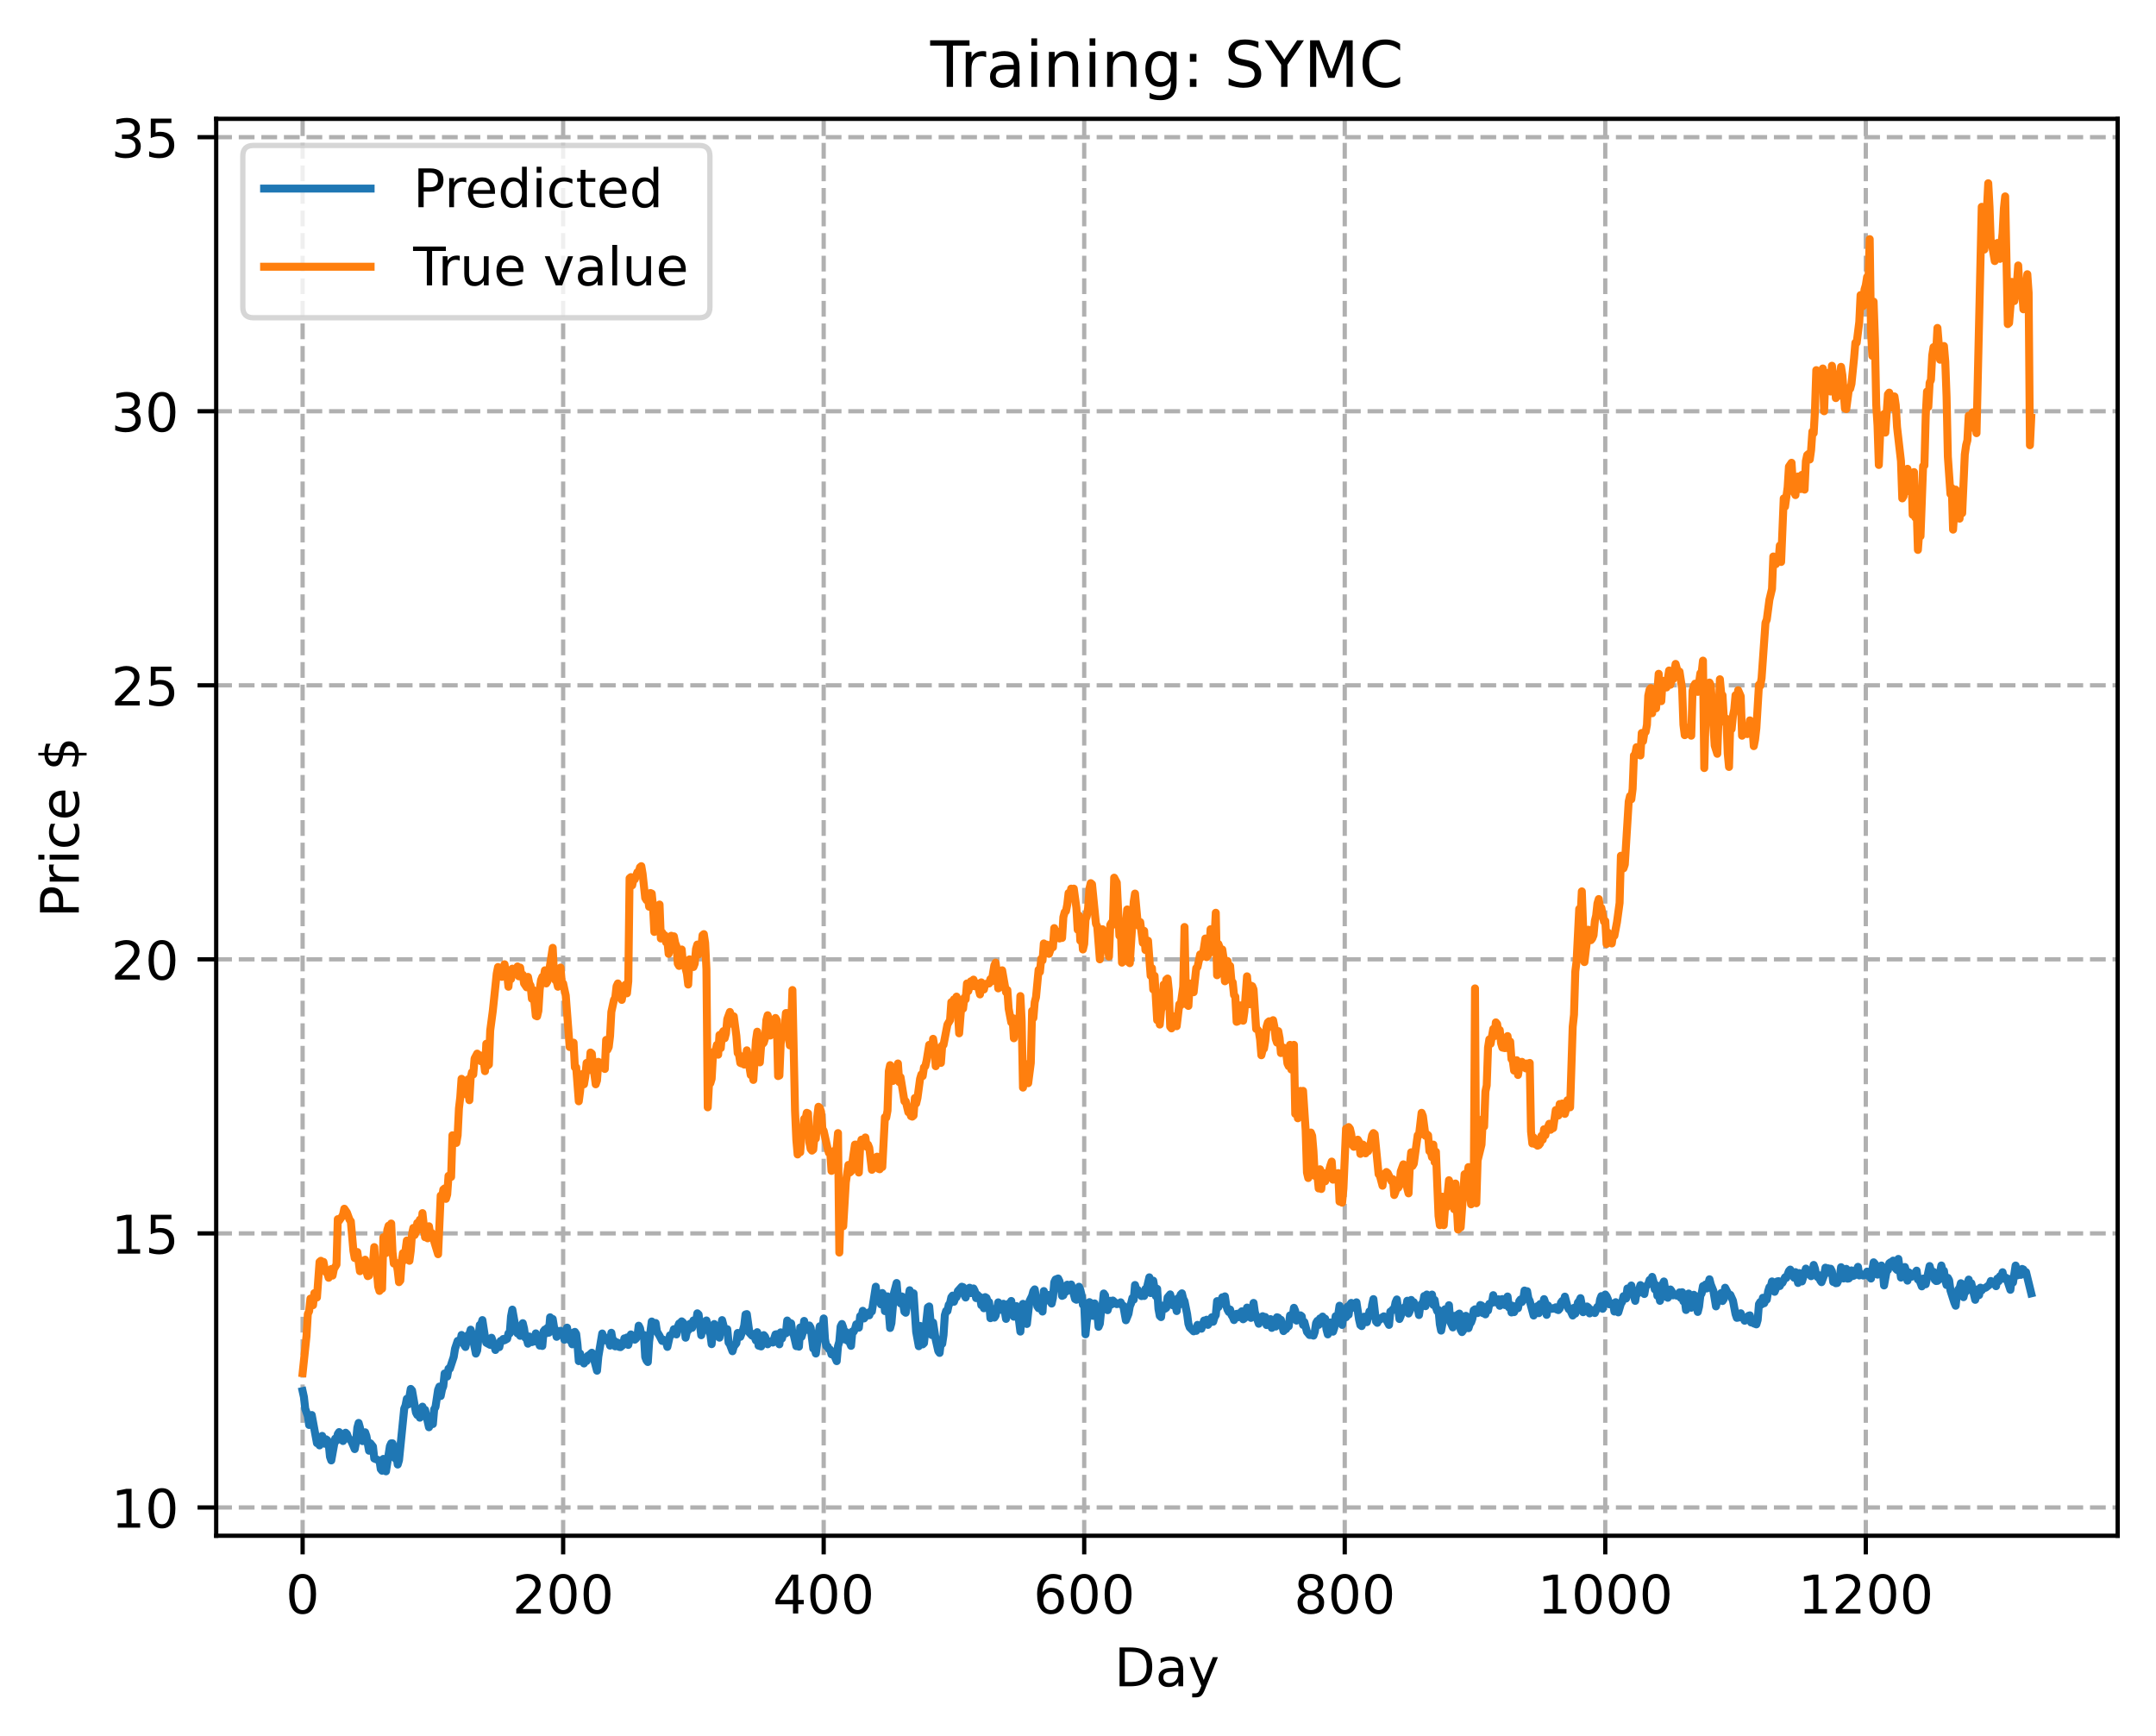 <?xml version="1.0" encoding="utf-8" standalone="no"?>
<!DOCTYPE svg PUBLIC "-//W3C//DTD SVG 1.1//EN"
  "http://www.w3.org/Graphics/SVG/1.1/DTD/svg11.dtd">
<!-- Created with matplotlib (https://matplotlib.org/) -->
<svg height="325.986pt" version="1.1" viewBox="0 0 404.923 325.986" width="404.923pt" xmlns="http://www.w3.org/2000/svg" xmlns:xlink="http://www.w3.org/1999/xlink">
 <defs>
  <style type="text/css">
*{stroke-linecap:butt;stroke-linejoin:round;}
  </style>
 </defs>
 <g id="figure_1">
  <g id="patch_1">
   <path d="M 0 325.986 
L 404.923 325.986 
L 404.923 0 
L 0 0 
z
" style="fill:#ffffff;"/>
  </g>
  <g id="axes_1">
   <g id="patch_2">
    <path d="M 40.603 288.43 
L 397.723 288.43 
L 397.723 22.318 
L 40.603 22.318 
z
" style="fill:#ffffff;"/>
   </g>
   <g id="matplotlib.axis_1">
    <g id="xtick_1">
     <g id="line2d_1">
      <path clip-path="url(#p143344f1aa)" d="M 56.836 288.43 
L 56.836 22.318 
" style="fill:none;stroke:#b0b0b0;stroke-dasharray:2.96,1.28;stroke-dashoffset:0;stroke-width:0.8;"/>
     </g>
     <g id="line2d_2">
      <defs>
       <path d="M 0 0 
L 0 3.5 
" id="m8e80419d7b" style="stroke:#000000;stroke-width:0.8;"/>
      </defs>
      <g>
       <use style="stroke:#000000;stroke-width:0.8;" x="56.836" xlink:href="#m8e80419d7b" y="288.43"/>
      </g>
     </g>
     <g id="text_1">
      <!-- 0 -->
      <defs>
       <path d="M 31.781 66.406 
Q 24.172 66.406 20.328 58.906 
Q 16.5 51.422 16.5 36.375 
Q 16.5 21.391 20.328 13.891 
Q 24.172 6.391 31.781 6.391 
Q 39.453 6.391 43.281 13.891 
Q 47.125 21.391 47.125 36.375 
Q 47.125 51.422 43.281 58.906 
Q 39.453 66.406 31.781 66.406 
z
M 31.781 74.219 
Q 44.047 74.219 50.516 64.516 
Q 56.984 54.828 56.984 36.375 
Q 56.984 17.969 50.516 8.266 
Q 44.047 -1.422 31.781 -1.422 
Q 19.531 -1.422 13.062 8.266 
Q 6.594 17.969 6.594 36.375 
Q 6.594 54.828 13.062 64.516 
Q 19.531 74.219 31.781 74.219 
z
" id="DejaVuSans-48"/>
      </defs>
      <g transform="translate(53.655 303.029)scale(0.1 -0.1)">
       <use xlink:href="#DejaVuSans-48"/>
      </g>
     </g>
    </g>
    <g id="xtick_2">
     <g id="line2d_3">
      <path clip-path="url(#p143344f1aa)" d="M 105.766 288.43 
L 105.766 22.318 
" style="fill:none;stroke:#b0b0b0;stroke-dasharray:2.96,1.28;stroke-dashoffset:0;stroke-width:0.8;"/>
     </g>
     <g id="line2d_4">
      <g>
       <use style="stroke:#000000;stroke-width:0.8;" x="105.766" xlink:href="#m8e80419d7b" y="288.43"/>
      </g>
     </g>
     <g id="text_2">
      <!-- 200 -->
      <defs>
       <path d="M 19.188 8.297 
L 53.609 8.297 
L 53.609 0 
L 7.328 0 
L 7.328 8.297 
Q 12.938 14.109 22.625 23.891 
Q 32.328 33.688 34.812 36.531 
Q 39.547 41.844 41.422 45.531 
Q 43.312 49.219 43.312 52.781 
Q 43.312 58.594 39.234 62.25 
Q 35.156 65.922 28.609 65.922 
Q 23.969 65.922 18.812 64.312 
Q 13.672 62.703 7.812 59.422 
L 7.812 69.391 
Q 13.766 71.781 18.938 73 
Q 24.125 74.219 28.422 74.219 
Q 39.75 74.219 46.484 68.547 
Q 53.219 62.891 53.219 53.422 
Q 53.219 48.922 51.531 44.891 
Q 49.859 40.875 45.406 35.406 
Q 44.188 33.984 37.641 27.219 
Q 31.109 20.453 19.188 8.297 
z
" id="DejaVuSans-50"/>
      </defs>
      <g transform="translate(96.223 303.029)scale(0.1 -0.1)">
       <use xlink:href="#DejaVuSans-50"/>
       <use x="63.623" xlink:href="#DejaVuSans-48"/>
       <use x="127.246" xlink:href="#DejaVuSans-48"/>
      </g>
     </g>
    </g>
    <g id="xtick_3">
     <g id="line2d_5">
      <path clip-path="url(#p143344f1aa)" d="M 154.697 288.43 
L 154.697 22.318 
" style="fill:none;stroke:#b0b0b0;stroke-dasharray:2.96,1.28;stroke-dashoffset:0;stroke-width:0.8;"/>
     </g>
     <g id="line2d_6">
      <g>
       <use style="stroke:#000000;stroke-width:0.8;" x="154.697" xlink:href="#m8e80419d7b" y="288.43"/>
      </g>
     </g>
     <g id="text_3">
      <!-- 400 -->
      <defs>
       <path d="M 37.797 64.312 
L 12.891 25.391 
L 37.797 25.391 
z
M 35.203 72.906 
L 47.609 72.906 
L 47.609 25.391 
L 58.016 25.391 
L 58.016 17.188 
L 47.609 17.188 
L 47.609 0 
L 37.797 0 
L 37.797 17.188 
L 4.891 17.188 
L 4.891 26.703 
z
" id="DejaVuSans-52"/>
      </defs>
      <g transform="translate(145.153 303.029)scale(0.1 -0.1)">
       <use xlink:href="#DejaVuSans-52"/>
       <use x="63.623" xlink:href="#DejaVuSans-48"/>
       <use x="127.246" xlink:href="#DejaVuSans-48"/>
      </g>
     </g>
    </g>
    <g id="xtick_4">
     <g id="line2d_7">
      <path clip-path="url(#p143344f1aa)" d="M 203.628 288.43 
L 203.628 22.318 
" style="fill:none;stroke:#b0b0b0;stroke-dasharray:2.96,1.28;stroke-dashoffset:0;stroke-width:0.8;"/>
     </g>
     <g id="line2d_8">
      <g>
       <use style="stroke:#000000;stroke-width:0.8;" x="203.628" xlink:href="#m8e80419d7b" y="288.43"/>
      </g>
     </g>
     <g id="text_4">
      <!-- 600 -->
      <defs>
       <path d="M 33.016 40.375 
Q 26.375 40.375 22.484 35.828 
Q 18.609 31.297 18.609 23.391 
Q 18.609 15.531 22.484 10.953 
Q 26.375 6.391 33.016 6.391 
Q 39.656 6.391 43.531 10.953 
Q 47.406 15.531 47.406 23.391 
Q 47.406 31.297 43.531 35.828 
Q 39.656 40.375 33.016 40.375 
z
M 52.594 71.297 
L 52.594 62.312 
Q 48.875 64.062 45.094 64.984 
Q 41.312 65.922 37.594 65.922 
Q 27.828 65.922 22.672 59.328 
Q 17.531 52.734 16.797 39.406 
Q 19.672 43.656 24.016 45.922 
Q 28.375 48.188 33.594 48.188 
Q 44.578 48.188 50.953 41.516 
Q 57.328 34.859 57.328 23.391 
Q 57.328 12.156 50.688 5.359 
Q 44.047 -1.422 33.016 -1.422 
Q 20.359 -1.422 13.672 8.266 
Q 6.984 17.969 6.984 36.375 
Q 6.984 53.656 15.188 63.938 
Q 23.391 74.219 37.203 74.219 
Q 40.922 74.219 44.703 73.484 
Q 48.484 72.75 52.594 71.297 
z
" id="DejaVuSans-54"/>
      </defs>
      <g transform="translate(194.084 303.029)scale(0.1 -0.1)">
       <use xlink:href="#DejaVuSans-54"/>
       <use x="63.623" xlink:href="#DejaVuSans-48"/>
       <use x="127.246" xlink:href="#DejaVuSans-48"/>
      </g>
     </g>
    </g>
    <g id="xtick_5">
     <g id="line2d_9">
      <path clip-path="url(#p143344f1aa)" d="M 252.558 288.43 
L 252.558 22.318 
" style="fill:none;stroke:#b0b0b0;stroke-dasharray:2.96,1.28;stroke-dashoffset:0;stroke-width:0.8;"/>
     </g>
     <g id="line2d_10">
      <g>
       <use style="stroke:#000000;stroke-width:0.8;" x="252.558" xlink:href="#m8e80419d7b" y="288.43"/>
      </g>
     </g>
     <g id="text_5">
      <!-- 800 -->
      <defs>
       <path d="M 31.781 34.625 
Q 24.75 34.625 20.719 30.859 
Q 16.703 27.094 16.703 20.516 
Q 16.703 13.922 20.719 10.156 
Q 24.75 6.391 31.781 6.391 
Q 38.812 6.391 42.859 10.172 
Q 46.922 13.969 46.922 20.516 
Q 46.922 27.094 42.891 30.859 
Q 38.875 34.625 31.781 34.625 
z
M 21.922 38.812 
Q 15.578 40.375 12.031 44.719 
Q 8.5 49.078 8.5 55.328 
Q 8.5 64.062 14.719 69.141 
Q 20.953 74.219 31.781 74.219 
Q 42.672 74.219 48.875 69.141 
Q 55.078 64.062 55.078 55.328 
Q 55.078 49.078 51.531 44.719 
Q 48 40.375 41.703 38.812 
Q 48.828 37.156 52.797 32.312 
Q 56.781 27.484 56.781 20.516 
Q 56.781 9.906 50.312 4.234 
Q 43.844 -1.422 31.781 -1.422 
Q 19.734 -1.422 13.25 4.234 
Q 6.781 9.906 6.781 20.516 
Q 6.781 27.484 10.781 32.312 
Q 14.797 37.156 21.922 38.812 
z
M 18.312 54.391 
Q 18.312 48.734 21.844 45.562 
Q 25.391 42.391 31.781 42.391 
Q 38.141 42.391 41.719 45.562 
Q 45.312 48.734 45.312 54.391 
Q 45.312 60.062 41.719 63.234 
Q 38.141 66.406 31.781 66.406 
Q 25.391 66.406 21.844 63.234 
Q 18.312 60.062 18.312 54.391 
z
" id="DejaVuSans-56"/>
      </defs>
      <g transform="translate(243.015 303.029)scale(0.1 -0.1)">
       <use xlink:href="#DejaVuSans-56"/>
       <use x="63.623" xlink:href="#DejaVuSans-48"/>
       <use x="127.246" xlink:href="#DejaVuSans-48"/>
      </g>
     </g>
    </g>
    <g id="xtick_6">
     <g id="line2d_11">
      <path clip-path="url(#p143344f1aa)" d="M 301.489 288.43 
L 301.489 22.318 
" style="fill:none;stroke:#b0b0b0;stroke-dasharray:2.96,1.28;stroke-dashoffset:0;stroke-width:0.8;"/>
     </g>
     <g id="line2d_12">
      <g>
       <use style="stroke:#000000;stroke-width:0.8;" x="301.489" xlink:href="#m8e80419d7b" y="288.43"/>
      </g>
     </g>
     <g id="text_6">
      <!-- 1000 -->
      <defs>
       <path d="M 12.406 8.297 
L 28.516 8.297 
L 28.516 63.922 
L 10.984 60.406 
L 10.984 69.391 
L 28.422 72.906 
L 38.281 72.906 
L 38.281 8.297 
L 54.391 8.297 
L 54.391 0 
L 12.406 0 
z
" id="DejaVuSans-49"/>
      </defs>
      <g transform="translate(288.764 303.029)scale(0.1 -0.1)">
       <use xlink:href="#DejaVuSans-49"/>
       <use x="63.623" xlink:href="#DejaVuSans-48"/>
       <use x="127.246" xlink:href="#DejaVuSans-48"/>
       <use x="190.869" xlink:href="#DejaVuSans-48"/>
      </g>
     </g>
    </g>
    <g id="xtick_7">
     <g id="line2d_13">
      <path clip-path="url(#p143344f1aa)" d="M 350.419 288.43 
L 350.419 22.318 
" style="fill:none;stroke:#b0b0b0;stroke-dasharray:2.96,1.28;stroke-dashoffset:0;stroke-width:0.8;"/>
     </g>
     <g id="line2d_14">
      <g>
       <use style="stroke:#000000;stroke-width:0.8;" x="350.419" xlink:href="#m8e80419d7b" y="288.43"/>
      </g>
     </g>
     <g id="text_7">
      <!-- 1200 -->
      <g transform="translate(337.694 303.029)scale(0.1 -0.1)">
       <use xlink:href="#DejaVuSans-49"/>
       <use x="63.623" xlink:href="#DejaVuSans-50"/>
       <use x="127.246" xlink:href="#DejaVuSans-48"/>
       <use x="190.869" xlink:href="#DejaVuSans-48"/>
      </g>
     </g>
    </g>
    <g id="text_8">
     <!-- Day -->
     <defs>
      <path d="M 19.672 64.797 
L 19.672 8.109 
L 31.594 8.109 
Q 46.688 8.109 53.688 14.938 
Q 60.688 21.781 60.688 36.531 
Q 60.688 51.172 53.688 57.984 
Q 46.688 64.797 31.594 64.797 
z
M 9.812 72.906 
L 30.078 72.906 
Q 51.266 72.906 61.172 64.094 
Q 71.094 55.281 71.094 36.531 
Q 71.094 17.672 61.125 8.828 
Q 51.172 0 30.078 0 
L 9.812 0 
z
" id="DejaVuSans-68"/>
      <path d="M 34.281 27.484 
Q 23.391 27.484 19.188 25 
Q 14.984 22.516 14.984 16.5 
Q 14.984 11.719 18.141 8.906 
Q 21.297 6.109 26.703 6.109 
Q 34.188 6.109 38.703 11.406 
Q 43.219 16.703 43.219 25.484 
L 43.219 27.484 
z
M 52.203 31.203 
L 52.203 0 
L 43.219 0 
L 43.219 8.297 
Q 40.141 3.328 35.547 0.953 
Q 30.953 -1.422 24.312 -1.422 
Q 15.922 -1.422 10.953 3.297 
Q 6 8.016 6 15.922 
Q 6 25.141 12.172 29.828 
Q 18.359 34.516 30.609 34.516 
L 43.219 34.516 
L 43.219 35.406 
Q 43.219 41.609 39.141 45 
Q 35.062 48.391 27.688 48.391 
Q 23 48.391 18.547 47.266 
Q 14.109 46.141 10.016 43.891 
L 10.016 52.203 
Q 14.938 54.109 19.578 55.047 
Q 24.219 56 28.609 56 
Q 40.484 56 46.344 49.844 
Q 52.203 43.703 52.203 31.203 
z
" id="DejaVuSans-97"/>
      <path d="M 32.172 -5.078 
Q 28.375 -14.844 24.75 -17.812 
Q 21.141 -20.797 15.094 -20.797 
L 7.906 -20.797 
L 7.906 -13.281 
L 13.188 -13.281 
Q 16.891 -13.281 18.938 -11.516 
Q 21 -9.766 23.484 -3.219 
L 25.094 0.875 
L 2.984 54.688 
L 12.5 54.688 
L 29.594 11.922 
L 46.688 54.688 
L 56.203 54.688 
z
" id="DejaVuSans-121"/>
     </defs>
     <g transform="translate(209.29 316.707)scale(0.1 -0.1)">
      <use xlink:href="#DejaVuSans-68"/>
      <use x="77.002" xlink:href="#DejaVuSans-97"/>
      <use x="138.281" xlink:href="#DejaVuSans-121"/>
     </g>
    </g>
   </g>
   <g id="matplotlib.axis_2">
    <g id="ytick_1">
     <g id="line2d_15">
      <path clip-path="url(#p143344f1aa)" d="M 40.603 283.117 
L 397.723 283.117 
" style="fill:none;stroke:#b0b0b0;stroke-dasharray:2.96,1.28;stroke-dashoffset:0;stroke-width:0.8;"/>
     </g>
     <g id="line2d_16">
      <defs>
       <path d="M 0 0 
L -3.5 0 
" id="mbd8bb2bdca" style="stroke:#000000;stroke-width:0.8;"/>
      </defs>
      <g>
       <use style="stroke:#000000;stroke-width:0.8;" x="40.603" xlink:href="#mbd8bb2bdca" y="283.117"/>
      </g>
     </g>
     <g id="text_9">
      <!-- 10 -->
      <g transform="translate(20.878 286.916)scale(0.1 -0.1)">
       <use xlink:href="#DejaVuSans-49"/>
       <use x="63.623" xlink:href="#DejaVuSans-48"/>
      </g>
     </g>
    </g>
    <g id="ytick_2">
     <g id="line2d_17">
      <path clip-path="url(#p143344f1aa)" d="M 40.603 231.647 
L 397.723 231.647 
" style="fill:none;stroke:#b0b0b0;stroke-dasharray:2.96,1.28;stroke-dashoffset:0;stroke-width:0.8;"/>
     </g>
     <g id="line2d_18">
      <g>
       <use style="stroke:#000000;stroke-width:0.8;" x="40.603" xlink:href="#mbd8bb2bdca" y="231.647"/>
      </g>
     </g>
     <g id="text_10">
      <!-- 15 -->
      <defs>
       <path d="M 10.797 72.906 
L 49.516 72.906 
L 49.516 64.594 
L 19.828 64.594 
L 19.828 46.734 
Q 21.969 47.469 24.109 47.828 
Q 26.266 48.188 28.422 48.188 
Q 40.625 48.188 47.75 41.5 
Q 54.891 34.812 54.891 23.391 
Q 54.891 11.625 47.562 5.094 
Q 40.234 -1.422 26.906 -1.422 
Q 22.312 -1.422 17.547 -0.641 
Q 12.797 0.141 7.719 1.703 
L 7.719 11.625 
Q 12.109 9.234 16.797 8.062 
Q 21.484 6.891 26.703 6.891 
Q 35.156 6.891 40.078 11.328 
Q 45.016 15.766 45.016 23.391 
Q 45.016 31 40.078 35.438 
Q 35.156 39.891 26.703 39.891 
Q 22.75 39.891 18.812 39.016 
Q 14.891 38.141 10.797 36.281 
z
" id="DejaVuSans-53"/>
      </defs>
      <g transform="translate(20.878 235.446)scale(0.1 -0.1)">
       <use xlink:href="#DejaVuSans-49"/>
       <use x="63.623" xlink:href="#DejaVuSans-53"/>
      </g>
     </g>
    </g>
    <g id="ytick_3">
     <g id="line2d_19">
      <path clip-path="url(#p143344f1aa)" d="M 40.603 180.177 
L 397.723 180.177 
" style="fill:none;stroke:#b0b0b0;stroke-dasharray:2.96,1.28;stroke-dashoffset:0;stroke-width:0.8;"/>
     </g>
     <g id="line2d_20">
      <g>
       <use style="stroke:#000000;stroke-width:0.8;" x="40.603" xlink:href="#mbd8bb2bdca" y="180.177"/>
      </g>
     </g>
     <g id="text_11">
      <!-- 20 -->
      <g transform="translate(20.878 183.976)scale(0.1 -0.1)">
       <use xlink:href="#DejaVuSans-50"/>
       <use x="63.623" xlink:href="#DejaVuSans-48"/>
      </g>
     </g>
    </g>
    <g id="ytick_4">
     <g id="line2d_21">
      <path clip-path="url(#p143344f1aa)" d="M 40.603 128.707 
L 397.723 128.707 
" style="fill:none;stroke:#b0b0b0;stroke-dasharray:2.96,1.28;stroke-dashoffset:0;stroke-width:0.8;"/>
     </g>
     <g id="line2d_22">
      <g>
       <use style="stroke:#000000;stroke-width:0.8;" x="40.603" xlink:href="#mbd8bb2bdca" y="128.707"/>
      </g>
     </g>
     <g id="text_12">
      <!-- 25 -->
      <g transform="translate(20.878 132.506)scale(0.1 -0.1)">
       <use xlink:href="#DejaVuSans-50"/>
       <use x="63.623" xlink:href="#DejaVuSans-53"/>
      </g>
     </g>
    </g>
    <g id="ytick_5">
     <g id="line2d_23">
      <path clip-path="url(#p143344f1aa)" d="M 40.603 77.237 
L 397.723 77.237 
" style="fill:none;stroke:#b0b0b0;stroke-dasharray:2.96,1.28;stroke-dashoffset:0;stroke-width:0.8;"/>
     </g>
     <g id="line2d_24">
      <g>
       <use style="stroke:#000000;stroke-width:0.8;" x="40.603" xlink:href="#mbd8bb2bdca" y="77.237"/>
      </g>
     </g>
     <g id="text_13">
      <!-- 30 -->
      <defs>
       <path d="M 40.578 39.312 
Q 47.656 37.797 51.625 33 
Q 55.609 28.219 55.609 21.188 
Q 55.609 10.406 48.188 4.484 
Q 40.766 -1.422 27.094 -1.422 
Q 22.516 -1.422 17.656 -0.516 
Q 12.797 0.391 7.625 2.203 
L 7.625 11.719 
Q 11.719 9.328 16.594 8.109 
Q 21.484 6.891 26.812 6.891 
Q 36.078 6.891 40.938 10.547 
Q 45.797 14.203 45.797 21.188 
Q 45.797 27.641 41.281 31.266 
Q 36.766 34.906 28.719 34.906 
L 20.219 34.906 
L 20.219 43.016 
L 29.109 43.016 
Q 36.375 43.016 40.234 45.922 
Q 44.094 48.828 44.094 54.297 
Q 44.094 59.906 40.109 62.906 
Q 36.141 65.922 28.719 65.922 
Q 24.656 65.922 20.016 65.031 
Q 15.375 64.156 9.812 62.312 
L 9.812 71.094 
Q 15.438 72.656 20.344 73.438 
Q 25.25 74.219 29.594 74.219 
Q 40.828 74.219 47.359 69.109 
Q 53.906 64.016 53.906 55.328 
Q 53.906 49.266 50.438 45.094 
Q 46.969 40.922 40.578 39.312 
z
" id="DejaVuSans-51"/>
      </defs>
      <g transform="translate(20.878 81.036)scale(0.1 -0.1)">
       <use xlink:href="#DejaVuSans-51"/>
       <use x="63.623" xlink:href="#DejaVuSans-48"/>
      </g>
     </g>
    </g>
    <g id="ytick_6">
     <g id="line2d_25">
      <path clip-path="url(#p143344f1aa)" d="M 40.603 25.767 
L 397.723 25.767 
" style="fill:none;stroke:#b0b0b0;stroke-dasharray:2.96,1.28;stroke-dashoffset:0;stroke-width:0.8;"/>
     </g>
     <g id="line2d_26">
      <g>
       <use style="stroke:#000000;stroke-width:0.8;" x="40.603" xlink:href="#mbd8bb2bdca" y="25.767"/>
      </g>
     </g>
     <g id="text_14">
      <!-- 35 -->
      <g transform="translate(20.878 29.566)scale(0.1 -0.1)">
       <use xlink:href="#DejaVuSans-51"/>
       <use x="63.623" xlink:href="#DejaVuSans-53"/>
      </g>
     </g>
    </g>
    <g id="text_15">
     <!-- Price $ -->
     <defs>
      <path d="M 19.672 64.797 
L 19.672 37.406 
L 32.078 37.406 
Q 38.969 37.406 42.719 40.969 
Q 46.484 44.531 46.484 51.125 
Q 46.484 57.672 42.719 61.234 
Q 38.969 64.797 32.078 64.797 
z
M 9.812 72.906 
L 32.078 72.906 
Q 44.344 72.906 50.609 67.359 
Q 56.891 61.812 56.891 51.125 
Q 56.891 40.328 50.609 34.812 
Q 44.344 29.297 32.078 29.297 
L 19.672 29.297 
L 19.672 0 
L 9.812 0 
z
" id="DejaVuSans-80"/>
      <path d="M 41.109 46.297 
Q 39.594 47.172 37.812 47.578 
Q 36.031 48 33.891 48 
Q 26.266 48 22.188 43.047 
Q 18.109 38.094 18.109 28.812 
L 18.109 0 
L 9.078 0 
L 9.078 54.688 
L 18.109 54.688 
L 18.109 46.188 
Q 20.953 51.172 25.484 53.578 
Q 30.031 56 36.531 56 
Q 37.453 56 38.578 55.875 
Q 39.703 55.766 41.062 55.516 
z
" id="DejaVuSans-114"/>
      <path d="M 9.422 54.688 
L 18.406 54.688 
L 18.406 0 
L 9.422 0 
z
M 9.422 75.984 
L 18.406 75.984 
L 18.406 64.594 
L 9.422 64.594 
z
" id="DejaVuSans-105"/>
      <path d="M 48.781 52.594 
L 48.781 44.188 
Q 44.969 46.297 41.141 47.344 
Q 37.312 48.391 33.406 48.391 
Q 24.656 48.391 19.812 42.844 
Q 14.984 37.312 14.984 27.297 
Q 14.984 17.281 19.812 11.734 
Q 24.656 6.203 33.406 6.203 
Q 37.312 6.203 41.141 7.25 
Q 44.969 8.297 48.781 10.406 
L 48.781 2.094 
Q 45.016 0.344 40.984 -0.531 
Q 36.969 -1.422 32.422 -1.422 
Q 20.062 -1.422 12.781 6.344 
Q 5.516 14.109 5.516 27.297 
Q 5.516 40.672 12.859 48.328 
Q 20.219 56 33.016 56 
Q 37.156 56 41.109 55.141 
Q 45.062 54.297 48.781 52.594 
z
" id="DejaVuSans-99"/>
      <path d="M 56.203 29.594 
L 56.203 25.203 
L 14.891 25.203 
Q 15.484 15.922 20.484 11.062 
Q 25.484 6.203 34.422 6.203 
Q 39.594 6.203 44.453 7.469 
Q 49.312 8.734 54.109 11.281 
L 54.109 2.781 
Q 49.266 0.734 44.188 -0.344 
Q 39.109 -1.422 33.891 -1.422 
Q 20.797 -1.422 13.156 6.188 
Q 5.516 13.812 5.516 26.812 
Q 5.516 40.234 12.766 48.109 
Q 20.016 56 32.328 56 
Q 43.359 56 49.781 48.891 
Q 56.203 41.797 56.203 29.594 
z
M 47.219 32.234 
Q 47.125 39.594 43.094 43.984 
Q 39.062 48.391 32.422 48.391 
Q 24.906 48.391 20.391 44.141 
Q 15.875 39.891 15.188 32.172 
z
" id="DejaVuSans-101"/>
      <path id="DejaVuSans-32"/>
      <path d="M 33.797 -14.703 
L 28.906 -14.703 
L 28.859 0 
Q 23.734 0.094 18.609 1.188 
Q 13.484 2.297 8.297 4.5 
L 8.297 13.281 
Q 13.281 10.156 18.375 8.562 
Q 23.484 6.984 28.906 6.938 
L 28.906 29.203 
Q 18.109 30.953 13.203 35.156 
Q 8.297 39.359 8.297 46.688 
Q 8.297 54.641 13.625 59.219 
Q 18.953 63.812 28.906 64.5 
L 28.906 75.984 
L 33.797 75.984 
L 33.797 64.656 
Q 38.328 64.453 42.578 63.688 
Q 46.828 62.938 50.875 61.625 
L 50.875 53.078 
Q 46.828 55.125 42.547 56.25 
Q 38.281 57.375 33.797 57.562 
L 33.797 36.719 
Q 44.875 35.016 50.094 30.609 
Q 55.328 26.219 55.328 18.609 
Q 55.328 10.359 49.781 5.594 
Q 44.234 0.828 33.797 0.094 
z
M 28.906 37.594 
L 28.906 57.625 
Q 23.25 56.984 20.266 54.391 
Q 17.281 51.812 17.281 47.516 
Q 17.281 43.312 20.031 40.969 
Q 22.797 38.625 28.906 37.594 
z
M 33.797 28.219 
L 33.797 7.078 
Q 39.984 7.906 43.141 10.594 
Q 46.297 13.281 46.297 17.672 
Q 46.297 21.969 43.281 24.5 
Q 40.281 27.047 33.797 28.219 
z
" id="DejaVuSans-36"/>
     </defs>
     <g transform="translate(14.798 172.342)rotate(-90)scale(0.1 -0.1)">
      <use xlink:href="#DejaVuSans-80"/>
      <use x="58.553" xlink:href="#DejaVuSans-114"/>
      <use x="99.666" xlink:href="#DejaVuSans-105"/>
      <use x="127.449" xlink:href="#DejaVuSans-99"/>
      <use x="182.43" xlink:href="#DejaVuSans-101"/>
      <use x="243.953" xlink:href="#DejaVuSans-32"/>
      <use x="275.74" xlink:href="#DejaVuSans-36"/>
     </g>
    </g>
   </g>
   <g id="line2d_27">
    <path clip-path="url(#p143344f1aa)" d="M 56.836 261.269 
L 57.081 262.379 
L 57.325 264.573 
L 57.814 265.959 
L 58.059 267.628 
L 58.304 267.469 
L 58.548 265.756 
L 59.527 271.042 
L 59.772 270.769 
L 60.016 271.464 
L 60.506 269.679 
L 60.75 270.901 
L 60.995 271.15 
L 61.24 270.321 
L 61.484 270.5 
L 61.729 271.104 
L 61.974 273.609 
L 62.218 274.287 
L 62.952 270.19 
L 63.197 270.583 
L 63.441 269.321 
L 63.686 268.965 
L 63.931 269.289 
L 64.42 270.645 
L 64.909 269.087 
L 65.154 269.323 
L 65.399 269.988 
L 65.643 270.326 
L 65.888 270.467 
L 66.377 271.568 
L 66.622 272.158 
L 66.867 270.859 
L 67.111 268.139 
L 67.356 267.246 
L 67.601 268.13 
L 68.09 270.661 
L 68.579 269.006 
L 68.824 269.728 
L 69.313 272.466 
L 69.558 271.07 
L 70.047 271.684 
L 70.292 273.93 
L 71.27 274.317 
L 71.515 275.923 
L 71.76 276.223 
L 72.004 274.003 
L 72.494 276.334 
L 73.228 271.603 
L 73.472 271.077 
L 73.717 271.076 
L 73.962 271.828 
L 74.206 273.911 
L 74.451 273.365 
L 74.696 275.06 
L 74.94 274.247 
L 75.919 264.558 
L 76.163 263.972 
L 76.408 262.712 
L 76.653 263.772 
L 77.142 260.856 
L 77.387 261.149 
L 78.121 265.291 
L 78.365 265.755 
L 78.61 265.394 
L 78.855 266.265 
L 79.099 265.958 
L 79.344 264.191 
L 79.589 264.901 
L 79.833 264.782 
L 80.567 268.059 
L 80.812 267.547 
L 81.056 266.744 
L 81.301 267.456 
L 81.546 264.684 
L 81.79 264.262 
L 82.28 261.026 
L 82.524 260.42 
L 82.769 262.194 
L 83.014 260.978 
L 83.258 260.334 
L 83.503 257.954 
L 83.992 258.535 
L 84.237 257.057 
L 84.482 257.06 
L 85.216 254.837 
L 85.46 253.308 
L 85.95 251.838 
L 86.194 251.848 
L 86.439 252.058 
L 86.684 250.724 
L 87.173 252.598 
L 87.417 252.981 
L 87.907 250.742 
L 88.151 250.619 
L 88.396 249.73 
L 88.641 250.523 
L 89.375 254.223 
L 89.619 253.641 
L 90.109 248.84 
L 90.353 248.769 
L 90.598 247.93 
L 91.087 251.108 
L 91.332 252.192 
L 92.066 252.589 
L 92.311 251.247 
L 92.8 252.621 
L 93.044 253.546 
L 93.289 252.442 
L 93.534 252.607 
L 93.778 253.011 
L 94.023 251.839 
L 94.268 251.907 
L 94.512 251.479 
L 94.757 251.725 
L 95.246 251.448 
L 95.491 250.433 
L 95.736 250.424 
L 95.98 247.23 
L 96.225 245.964 
L 96.959 250.055 
L 97.204 250.441 
L 97.448 250.22 
L 97.693 250.884 
L 97.938 248.994 
L 98.182 248.51 
L 98.427 249.528 
L 98.672 251.263 
L 98.916 251.41 
L 99.161 252.366 
L 99.405 251.009 
L 99.65 251.72 
L 99.895 252.068 
L 100.139 251.931 
L 100.384 251.96 
L 100.629 250.427 
L 100.873 251.025 
L 101.118 251.09 
L 101.363 252.722 
L 101.607 251.247 
L 101.852 252.79 
L 102.097 250.021 
L 102.341 249.706 
L 102.586 250.408 
L 102.831 249.362 
L 103.075 250.304 
L 103.32 247.407 
L 103.565 248.348 
L 103.809 247.723 
L 104.054 249.24 
L 104.299 249.88 
L 104.543 251.073 
L 104.788 249.998 
L 105.032 250.475 
L 105.277 249.942 
L 105.522 250.64 
L 105.766 250.532 
L 106.011 251.621 
L 106.256 251.145 
L 106.5 249.349 
L 106.745 250.975 
L 106.99 251.71 
L 107.234 251.764 
L 107.479 252.482 
L 107.724 250.264 
L 107.968 250.145 
L 108.213 250.525 
L 108.458 252.533 
L 108.702 255.64 
L 108.947 254.205 
L 109.192 255.303 
L 109.436 255.47 
L 109.681 256.075 
L 109.926 255.599 
L 110.17 255.623 
L 110.415 254.628 
L 110.66 254.506 
L 111.149 254.058 
L 111.393 254.643 
L 112.127 257.436 
L 112.372 254.796 
L 113.106 250.449 
L 113.351 251.786 
L 113.84 251.23 
L 114.085 251.802 
L 114.329 251.922 
L 114.574 252.723 
L 114.819 250.313 
L 115.063 251.739 
L 115.308 251.77 
L 115.553 252.864 
L 115.797 252.1 
L 116.042 252.19 
L 116.287 252.967 
L 116.531 253.01 
L 117.02 252.605 
L 117.265 251.366 
L 117.51 251.826 
L 117.754 251.194 
L 117.999 252.596 
L 118.488 250.621 
L 118.733 251.521 
L 118.978 251.456 
L 119.222 251.61 
L 119.467 251.394 
L 119.712 250.962 
L 119.956 248.984 
L 120.201 249.452 
L 120.446 250.79 
L 120.69 250.644 
L 120.935 250.722 
L 121.18 254.865 
L 121.424 255.505 
L 121.669 255.805 
L 121.914 251.981 
L 122.403 248.198 
L 122.892 249.073 
L 123.137 248.476 
L 123.381 250.078 
L 123.871 250.89 
L 124.36 251.847 
L 124.605 251.614 
L 125.094 252.016 
L 125.339 252.965 
L 125.828 250.794 
L 126.073 250.731 
L 126.317 250.473 
L 126.562 249.64 
L 126.807 249.823 
L 127.051 250.625 
L 127.296 249.191 
L 127.541 248.579 
L 127.785 248.451 
L 128.03 248.168 
L 128.275 248.375 
L 128.519 249.256 
L 128.764 251.24 
L 129.008 250.114 
L 129.253 249.856 
L 129.498 248.681 
L 129.742 248.559 
L 129.987 249.396 
L 130.232 247.996 
L 130.721 248.354 
L 130.966 246.658 
L 131.21 246.888 
L 131.7 250.774 
L 131.944 248.804 
L 132.189 248.59 
L 132.434 248.799 
L 132.678 248.002 
L 133.168 250.125 
L 133.412 250.614 
L 133.657 252.45 
L 133.902 249.849 
L 134.146 248.667 
L 134.391 249.93 
L 134.636 249.301 
L 134.88 249.749 
L 135.125 251.235 
L 135.614 247.934 
L 136.103 249.809 
L 136.348 249.792 
L 136.593 249.642 
L 136.837 252.153 
L 137.082 252.487 
L 137.571 253.779 
L 137.816 252.902 
L 138.305 252.266 
L 138.55 250.346 
L 139.039 251.079 
L 139.529 249.812 
L 139.773 248.97 
L 140.018 246.873 
L 140.263 246.802 
L 140.752 250.312 
L 141.241 250.844 
L 141.486 250.532 
L 141.975 251.76 
L 142.22 250.201 
L 142.464 252.731 
L 142.954 252.878 
L 143.443 250.752 
L 143.688 251.036 
L 144.177 252.476 
L 144.422 252.066 
L 144.911 251.882 
L 145.156 252.149 
L 145.645 250.622 
L 145.89 250.578 
L 146.134 250.761 
L 146.379 252.483 
L 146.624 250.235 
L 146.868 251.39 
L 147.113 250.429 
L 147.357 250.182 
L 147.602 250.42 
L 147.847 248.011 
L 148.091 248.505 
L 148.336 248.442 
L 148.581 248.546 
L 148.825 250.338 
L 149.07 250.71 
L 149.559 252.832 
L 149.804 251.65 
L 150.049 252.923 
L 150.293 249.314 
L 150.538 251.075 
L 150.783 250.258 
L 151.027 248.086 
L 151.272 249.557 
L 151.517 249.767 
L 151.761 249.19 
L 152.006 248.942 
L 152.251 249.367 
L 152.74 253.281 
L 152.984 253.311 
L 153.229 254.21 
L 153.718 250.459 
L 153.963 249.088 
L 154.208 249.683 
L 154.452 249.612 
L 154.697 247.623 
L 154.942 251.537 
L 155.186 252.804 
L 155.431 252.863 
L 155.676 253.366 
L 155.92 253.489 
L 156.165 254.37 
L 156.41 253.896 
L 157.144 255.641 
L 157.388 252.814 
L 157.633 251.982 
L 157.878 249.127 
L 158.122 248.662 
L 158.367 249.346 
L 158.612 251.549 
L 158.856 250.139 
L 159.101 251.761 
L 159.345 250.625 
L 159.59 252.179 
L 159.835 252.77 
L 160.079 250.07 
L 160.324 250.123 
L 160.569 249.624 
L 160.813 248.72 
L 161.303 249.36 
L 161.547 247.183 
L 161.792 247.328 
L 162.037 246.185 
L 162.281 247.622 
L 162.526 247.296 
L 162.771 246.581 
L 163.26 247.039 
L 163.505 246.284 
L 163.749 246.311 
L 164.483 241.658 
L 164.728 244.338 
L 164.972 244.204 
L 165.217 243.843 
L 165.462 244.986 
L 165.706 242.846 
L 165.951 243.303 
L 166.196 246.245 
L 166.44 244.441 
L 166.685 243.472 
L 167.174 249.412 
L 167.419 248.499 
L 167.908 242.811 
L 168.398 240.965 
L 168.642 243.894 
L 169.132 244.801 
L 169.376 243.486 
L 169.866 246.353 
L 170.11 246.551 
L 170.844 242.326 
L 171.333 243.825 
L 171.578 242.903 
L 172.067 250.137 
L 172.557 252.836 
L 172.801 249.023 
L 173.291 252.493 
L 173.535 252.259 
L 174.269 245.53 
L 174.514 245.371 
L 175.003 250.745 
L 175.248 248.391 
L 175.737 251.592 
L 176.227 253.768 
L 176.471 254.098 
L 176.716 252.018 
L 176.96 252.386 
L 177.205 250.737 
L 177.45 247.009 
L 177.694 246.207 
L 177.939 246.224 
L 178.184 245.065 
L 178.428 244.735 
L 178.673 243.649 
L 178.918 243.329 
L 179.162 244.492 
L 179.407 243.795 
L 179.652 243.621 
L 179.896 242.478 
L 180.63 241.661 
L 180.875 241.743 
L 181.12 243.221 
L 181.364 243.69 
L 181.609 242.602 
L 181.854 242.898 
L 182.098 241.852 
L 182.343 242.862 
L 182.588 242.588 
L 182.832 241.988 
L 183.077 242.469 
L 183.321 243.799 
L 183.566 243.177 
L 183.811 243.492 
L 184.055 243.583 
L 184.3 245.131 
L 184.545 244.021 
L 184.789 245.709 
L 185.034 243.615 
L 185.279 243.766 
L 185.523 244.493 
L 185.768 244.555 
L 186.013 247.572 
L 186.257 245.797 
L 186.747 247.466 
L 186.991 247.113 
L 187.481 244.6 
L 187.725 245.033 
L 187.97 245.999 
L 188.459 244.865 
L 188.948 247.706 
L 189.193 245.434 
L 189.438 244.843 
L 189.682 244.901 
L 189.927 244.339 
L 190.172 246.523 
L 190.416 247.295 
L 190.661 245.595 
L 190.906 245.301 
L 191.15 246.217 
L 191.64 250.092 
L 191.884 246.54 
L 192.129 244.879 
L 192.374 246.422 
L 192.618 247.226 
L 192.863 248.66 
L 193.352 244.373 
L 193.842 243.373 
L 194.086 242.47 
L 194.331 242.163 
L 194.82 245.332 
L 195.065 245.705 
L 195.309 245.644 
L 195.554 244.53 
L 195.799 246.329 
L 196.043 242.478 
L 196.288 243.37 
L 196.533 243.295 
L 196.777 244.256 
L 197.022 243.196 
L 197.267 243.66 
L 197.511 244.827 
L 197.756 243.736 
L 198.001 240.818 
L 198.245 240.308 
L 198.735 240.118 
L 198.979 240.621 
L 199.224 241.647 
L 199.469 243.384 
L 199.713 243.271 
L 199.958 241.833 
L 200.203 242.606 
L 200.447 241.282 
L 200.692 242.301 
L 200.936 242.343 
L 201.181 241.246 
L 201.915 243.976 
L 202.16 244.111 
L 202.649 241.667 
L 202.894 242.227 
L 203.138 243.261 
L 203.383 245.052 
L 203.628 244.89 
L 203.872 250.605 
L 204.117 248.161 
L 204.362 246.975 
L 204.606 244.559 
L 204.851 244.724 
L 205.34 247.14 
L 205.585 244.799 
L 205.83 245.956 
L 206.074 246.415 
L 206.319 249.194 
L 206.563 248.615 
L 206.808 246.131 
L 207.053 245.214 
L 207.297 242.933 
L 207.542 243.278 
L 207.787 245.89 
L 208.031 246.066 
L 208.521 244.306 
L 208.765 244.987 
L 209.01 244.258 
L 209.744 244.934 
L 210.233 244.828 
L 210.478 244.591 
L 210.723 245.116 
L 210.967 245.239 
L 211.457 247.964 
L 211.946 246.746 
L 212.191 245.344 
L 212.435 244.77 
L 212.68 243.779 
L 212.924 244.099 
L 213.169 241.34 
L 213.414 242.261 
L 213.658 242.229 
L 213.903 242.754 
L 214.148 242.978 
L 214.392 243.427 
L 214.637 242.885 
L 214.882 243.399 
L 215.126 242.076 
L 215.371 241.989 
L 215.86 239.897 
L 216.105 242.852 
L 216.594 240.529 
L 217.084 243.431 
L 217.328 242.054 
L 217.573 245.813 
L 217.818 247.133 
L 218.062 247.371 
L 218.307 245.217 
L 218.551 245.37 
L 218.796 245.801 
L 219.041 245.628 
L 219.285 243.691 
L 219.775 243.1 
L 220.264 245.153 
L 220.509 244.385 
L 220.753 245.034 
L 220.998 246.235 
L 221.243 243.827 
L 221.487 245.032 
L 221.732 243.151 
L 221.977 242.904 
L 222.221 243.926 
L 222.466 244.369 
L 222.955 246.798 
L 223.2 248.623 
L 223.445 249.308 
L 224.179 250.044 
L 224.423 249.816 
L 224.668 249.953 
L 224.912 248.826 
L 225.157 249.303 
L 225.402 249.179 
L 225.646 249.55 
L 226.136 248.013 
L 226.38 248.195 
L 226.625 247.855 
L 226.87 248.829 
L 227.114 248.49 
L 227.604 247.392 
L 227.848 248.243 
L 228.093 247.415 
L 228.338 247 
L 228.582 244.366 
L 228.827 245.502 
L 229.072 244.633 
L 229.316 244.388 
L 229.561 243.652 
L 229.806 244.885 
L 230.05 243.475 
L 230.295 245.133 
L 230.539 245.971 
L 230.784 246.41 
L 231.029 245.949 
L 231.273 246.949 
L 231.518 247.326 
L 231.763 247.925 
L 232.007 247.475 
L 232.252 246.755 
L 232.497 247.404 
L 232.741 246.648 
L 232.986 246.82 
L 233.231 246.278 
L 233.475 247.777 
L 233.72 247.595 
L 234.209 245.58 
L 234.699 246.881 
L 234.943 247.516 
L 235.433 244.706 
L 235.677 246.438 
L 236.411 248.619 
L 236.656 247.783 
L 236.9 247.601 
L 237.145 247.2 
L 237.39 247.944 
L 237.634 247.35 
L 237.879 248.863 
L 238.124 248.055 
L 238.368 248.033 
L 238.613 247.746 
L 238.858 249.398 
L 239.102 248.816 
L 239.347 247.847 
L 239.592 249.146 
L 239.836 247.396 
L 240.081 247.48 
L 240.326 248.78 
L 240.57 247.871 
L 241.06 249.998 
L 241.304 249.71 
L 241.549 249.617 
L 241.794 249.124 
L 242.038 249.094 
L 242.283 247.053 
L 242.772 247.204 
L 243.017 245.624 
L 243.261 246.207 
L 243.506 248.031 
L 243.751 247.414 
L 243.995 247.768 
L 244.24 247.036 
L 244.485 247.228 
L 244.729 248.84 
L 244.974 248.298 
L 245.463 250.134 
L 245.953 250.734 
L 246.442 250.734 
L 246.687 250.849 
L 246.931 250.155 
L 247.176 248.491 
L 247.421 248.068 
L 247.665 248.838 
L 247.91 247.62 
L 248.155 247.721 
L 248.399 247.271 
L 248.644 247.684 
L 248.888 247.674 
L 249.133 249.695 
L 249.378 250.618 
L 249.867 248.377 
L 250.356 250.107 
L 250.601 249.355 
L 250.846 247.198 
L 251.09 248.52 
L 251.58 245.23 
L 251.824 248 
L 252.069 248.835 
L 252.314 246.714 
L 252.558 246.098 
L 252.803 247.396 
L 253.048 245.423 
L 253.292 246.925 
L 253.537 245.035 
L 253.782 244.706 
L 254.026 245.615 
L 254.271 245.189 
L 254.515 245.054 
L 254.76 244.593 
L 255.249 247.84 
L 255.494 248.871 
L 255.739 249.057 
L 256.228 247.283 
L 256.717 248.321 
L 257.207 246.29 
L 257.451 247.115 
L 257.696 245.077 
L 257.941 243.991 
L 258.43 248.184 
L 258.675 248.447 
L 258.919 247.843 
L 259.164 247.85 
L 259.409 247.542 
L 259.898 247.226 
L 260.143 247.475 
L 260.632 248.37 
L 260.876 248.834 
L 261.121 246.338 
L 261.366 246.209 
L 261.61 245.896 
L 261.855 245.861 
L 262.1 244.609 
L 262.344 244.054 
L 262.834 247.729 
L 263.078 247.166 
L 263.323 246.301 
L 263.568 245.994 
L 263.812 245.502 
L 264.057 245.693 
L 264.302 244.296 
L 264.546 246.697 
L 264.791 246.19 
L 265.036 244.149 
L 265.28 245.557 
L 265.525 244.568 
L 265.77 245.449 
L 266.014 245.311 
L 266.259 245.737 
L 266.503 246.983 
L 266.748 245.28 
L 266.993 244.885 
L 267.237 244.852 
L 267.482 243.409 
L 267.727 245.317 
L 267.971 243.125 
L 268.216 244.363 
L 268.461 243.486 
L 268.705 243.863 
L 268.95 243.138 
L 269.195 245.084 
L 269.439 244.148 
L 269.684 245.544 
L 269.929 246.246 
L 270.173 246.032 
L 270.418 248.708 
L 270.663 249.909 
L 270.907 248.612 
L 271.152 246.268 
L 271.397 245.899 
L 271.886 246.307 
L 272.131 245.136 
L 272.375 248.263 
L 272.864 249.306 
L 273.109 247.142 
L 273.354 247.372 
L 273.598 248.673 
L 273.843 246.861 
L 274.088 246.706 
L 274.332 249.747 
L 274.577 250.185 
L 274.822 249.839 
L 275.066 248.03 
L 275.311 247.126 
L 275.556 248.982 
L 275.8 249.452 
L 276.045 248.692 
L 276.29 248.361 
L 276.534 247.661 
L 276.779 246.088 
L 277.024 245.906 
L 277.268 246.619 
L 277.513 246.611 
L 277.758 246.068 
L 278.002 245.099 
L 278.247 245.191 
L 278.491 246.617 
L 278.736 246.084 
L 278.981 246.857 
L 279.225 245.418 
L 279.47 246.14 
L 279.715 244.872 
L 280.204 244.699 
L 280.449 243.249 
L 280.693 244.592 
L 280.938 244.401 
L 281.183 244.664 
L 281.427 244.023 
L 281.672 245.248 
L 281.917 244.045 
L 282.161 243.981 
L 282.406 244.078 
L 282.651 245.109 
L 282.895 244.504 
L 283.14 243.5 
L 283.385 245.547 
L 283.629 245.07 
L 283.874 246.499 
L 284.118 245.249 
L 284.363 246.437 
L 284.852 245.273 
L 285.097 245.704 
L 285.342 244.376 
L 285.586 244.06 
L 285.831 244.536 
L 286.076 244.092 
L 286.32 242.38 
L 286.565 243.197 
L 286.81 242.502 
L 287.054 243.863 
L 287.299 244.339 
L 288.033 247.076 
L 288.278 245.953 
L 288.522 246.204 
L 288.767 245.299 
L 289.012 246.629 
L 289.256 244.918 
L 289.501 245.327 
L 289.746 245.378 
L 289.99 243.991 
L 290.235 244.708 
L 290.479 246.952 
L 290.724 245.175 
L 290.969 245.693 
L 291.213 245.659 
L 291.458 245.816 
L 291.703 245.687 
L 291.947 245.802 
L 292.192 245.525 
L 292.437 245.965 
L 292.681 246.054 
L 292.926 245.77 
L 293.171 244.653 
L 293.415 244.331 
L 293.66 244.628 
L 293.905 243.522 
L 294.394 245.4 
L 294.639 245.891 
L 294.883 246 
L 295.373 247.073 
L 295.617 245.621 
L 295.862 246.714 
L 296.106 245.917 
L 296.351 244.636 
L 296.596 244.359 
L 296.84 243.81 
L 297.33 246.451 
L 297.574 245.527 
L 297.819 245.991 
L 298.064 245.376 
L 298.308 245.567 
L 298.553 246.677 
L 299.042 246.041 
L 299.287 246.429 
L 299.532 246.606 
L 300.021 245.43 
L 300.266 245.699 
L 300.51 244.071 
L 300.755 243.426 
L 301 245.812 
L 301.244 243.997 
L 301.489 243.127 
L 301.734 243.45 
L 301.978 243.998 
L 302.223 244.958 
L 302.467 244.774 
L 302.712 245.073 
L 302.957 244.799 
L 303.201 246.323 
L 303.446 244.568 
L 303.691 245.053 
L 303.935 246.485 
L 304.425 244.85 
L 304.669 244.502 
L 304.914 243.44 
L 305.403 243.874 
L 305.648 241.991 
L 305.893 243.105 
L 306.137 243.053 
L 306.382 241.432 
L 306.627 243.002 
L 306.871 243.43 
L 307.116 244.324 
L 307.361 242.727 
L 307.605 242.935 
L 308.094 241.355 
L 308.584 242.101 
L 308.828 243.032 
L 309.073 241.658 
L 309.562 241.183 
L 309.807 240.395 
L 310.052 241.123 
L 310.296 239.815 
L 310.541 240.672 
L 310.786 242.158 
L 311.03 241.349 
L 311.275 243.372 
L 311.52 242.607 
L 311.764 244.317 
L 312.009 243.285 
L 312.254 241.175 
L 312.498 240.676 
L 312.988 243.579 
L 313.232 243.74 
L 313.477 243.381 
L 313.722 242.18 
L 313.966 242.51 
L 314.211 243.283 
L 314.7 243.146 
L 314.945 243.355 
L 315.434 242.734 
L 315.679 243.78 
L 315.923 242.692 
L 316.168 244.419 
L 316.413 244.128 
L 316.657 246.035 
L 317.147 242.943 
L 317.636 245.613 
L 317.881 245.424 
L 318.125 243.179 
L 318.37 243.493 
L 318.859 246.4 
L 319.104 245.402 
L 319.349 243.313 
L 319.593 242.922 
L 319.838 241.543 
L 320.082 242.106 
L 320.327 241.252 
L 320.572 241.984 
L 321.061 240.265 
L 321.306 241.231 
L 321.795 242.452 
L 322.284 245.356 
L 322.529 244.254 
L 322.774 244.125 
L 323.018 244.191 
L 323.263 242.849 
L 323.508 244.35 
L 323.752 243.972 
L 323.997 241.853 
L 324.731 243.247 
L 324.976 243.186 
L 325.465 244.269 
L 325.954 246.8 
L 326.199 247.512 
L 326.688 247.414 
L 326.933 246.646 
L 327.177 247.329 
L 327.422 247.488 
L 327.667 248.053 
L 328.156 247.807 
L 328.401 247.121 
L 328.645 247.041 
L 328.89 248.378 
L 329.135 248.234 
L 329.379 248.55 
L 329.869 248.736 
L 330.113 247.912 
L 330.358 244.931 
L 330.603 244.526 
L 330.847 244.989 
L 331.092 243.735 
L 331.337 244.766 
L 331.581 244.176 
L 331.826 244.086 
L 332.07 242.54 
L 332.315 241.755 
L 332.56 241.689 
L 332.804 240.669 
L 333.049 242.104 
L 333.294 242.618 
L 333.538 242.008 
L 333.783 240.666 
L 334.028 240.619 
L 334.272 241.537 
L 334.517 241.043 
L 334.762 240.926 
L 335.251 239.902 
L 335.496 239.995 
L 335.985 238.707 
L 336.23 238.448 
L 336.964 239.984 
L 337.208 238.922 
L 337.698 240.958 
L 337.942 239.096 
L 338.187 239.219 
L 338.431 240.67 
L 339.165 238.258 
L 339.41 238.951 
L 339.655 239.302 
L 339.899 238.779 
L 340.144 239.684 
L 340.389 239.016 
L 340.633 237.574 
L 340.878 238.282 
L 341.123 239.575 
L 341.367 239.858 
L 341.612 239.491 
L 341.857 240.473 
L 342.101 240.811 
L 342.591 239.486 
L 342.835 238.086 
L 343.08 239.087 
L 343.325 238.202 
L 343.569 238.675 
L 343.814 238.284 
L 344.058 238.768 
L 344.303 240.765 
L 344.548 240.351 
L 344.792 241.009 
L 345.037 240.971 
L 345.526 239.921 
L 345.771 237.996 
L 346.016 238.549 
L 346.26 240.113 
L 346.505 238.715 
L 346.75 238.306 
L 346.994 240.15 
L 347.239 240.108 
L 347.484 239.806 
L 347.728 238.6 
L 347.973 239.663 
L 348.218 239.572 
L 348.952 237.928 
L 349.196 239.546 
L 349.441 239.233 
L 349.93 239.565 
L 350.419 239.35 
L 350.664 238.82 
L 350.909 239.636 
L 351.153 239.204 
L 351.398 240.129 
L 351.887 237.079 
L 352.132 237.362 
L 352.621 239.393 
L 353.355 237.681 
L 353.6 238.585 
L 353.845 241.426 
L 354.334 238.705 
L 354.579 238.532 
L 354.823 237.266 
L 355.068 237.074 
L 355.313 237.645 
L 355.557 236.761 
L 356.046 238.261 
L 356.291 238.516 
L 356.536 236.442 
L 357.025 239.952 
L 357.514 238.273 
L 357.759 237.961 
L 358.004 238.84 
L 358.248 240.522 
L 358.493 238.959 
L 358.738 239.199 
L 358.982 239.801 
L 359.227 239.676 
L 359.961 238.642 
L 360.206 240.303 
L 360.45 240.326 
L 360.94 241.601 
L 361.184 240.134 
L 361.429 241.007 
L 361.674 241.205 
L 362.407 237.779 
L 362.897 239.525 
L 363.141 238.877 
L 363.386 240.377 
L 363.631 240.596 
L 363.875 240.564 
L 364.12 240.325 
L 364.609 237.677 
L 364.854 238.713 
L 365.099 238.677 
L 365.343 240.467 
L 365.588 241.348 
L 365.833 240 
L 366.077 240.451 
L 366.322 242.375 
L 367.056 244.673 
L 367.301 245.238 
L 367.545 242.879 
L 367.79 242.173 
L 368.034 241.928 
L 368.279 241.006 
L 368.524 242.879 
L 368.768 243.627 
L 369.013 242.584 
L 369.258 242.561 
L 369.502 240.99 
L 369.747 240.319 
L 369.992 241.744 
L 370.236 241.009 
L 370.97 244.124 
L 371.215 242.197 
L 371.46 243.359 
L 371.704 243.235 
L 371.949 241.836 
L 372.194 242.36 
L 372.438 242.001 
L 372.928 241.85 
L 373.662 241.281 
L 373.906 240.586 
L 374.395 241.155 
L 374.64 240.694 
L 374.885 241.565 
L 375.129 240.129 
L 375.374 240.648 
L 375.619 239.689 
L 375.863 239.801 
L 376.108 238.941 
L 376.353 240.17 
L 376.597 239.902 
L 376.842 240.026 
L 377.576 242.241 
L 377.821 240.115 
L 378.065 240.875 
L 378.555 237.684 
L 378.799 239.551 
L 379.044 239.473 
L 379.289 238.531 
L 379.533 239.44 
L 379.778 238.321 
L 380.022 238.433 
L 380.267 239.094 
L 380.512 238.916 
L 381.49 242.908 
L 381.49 242.908 
" style="fill:none;stroke:#1f77b4;stroke-linecap:square;stroke-width:1.5;"/>
   </g>
   <g id="line2d_28">
    <path clip-path="url(#p143344f1aa)" d="M 56.836 257.897 
L 57.57 250.897 
L 57.814 246.779 
L 58.059 246.264 
L 58.304 243.897 
L 58.548 244.308 
L 58.793 245.132 
L 59.038 242.867 
L 59.527 243.691 
L 60.016 237 
L 60.261 236.794 
L 60.506 237.926 
L 60.75 237 
L 60.995 238.338 
L 61.24 238.956 
L 61.484 239.161 
L 61.729 239.985 
L 62.218 238.338 
L 62.463 239.573 
L 62.708 238.338 
L 63.197 237.514 
L 63.441 228.97 
L 63.686 229.279 
L 64.175 228.559 
L 64.42 228.147 
L 64.665 227.015 
L 65.154 227.735 
L 65.643 229.073 
L 65.888 229.382 
L 66.377 234.941 
L 66.622 236.279 
L 66.867 236.279 
L 67.111 235.147 
L 67.601 238.75 
L 67.845 237.411 
L 68.09 237.617 
L 68.335 236.794 
L 68.579 236.588 
L 68.824 238.853 
L 69.069 239.676 
L 69.313 239.573 
L 69.558 237.309 
L 69.802 237.926 
L 70.047 237.206 
L 70.292 234.22 
L 70.536 238.132 
L 70.781 238.75 
L 71.026 241.632 
L 71.27 242.456 
L 71.515 242.147 
L 71.76 242.044 
L 72.004 232.367 
L 72.494 235.353 
L 72.738 231.029 
L 72.983 230.206 
L 73.228 231.029 
L 73.472 229.794 
L 73.717 235.147 
L 73.962 237.309 
L 74.206 237.103 
L 74.451 237.206 
L 74.696 238.647 
L 74.94 240.808 
L 75.185 240.5 
L 75.429 237.103 
L 75.674 235.353 
L 75.919 236.691 
L 76.408 232.985 
L 76.653 234.426 
L 76.897 236.794 
L 77.142 234.941 
L 77.387 231.75 
L 77.631 230.617 
L 77.876 231.956 
L 78.121 231.441 
L 78.365 229.691 
L 78.61 229.794 
L 78.855 229.073 
L 79.099 230.926 
L 79.344 227.838 
L 79.833 232.367 
L 80.078 231.235 
L 80.323 232.573 
L 80.567 230.309 
L 80.812 231.853 
L 81.056 231.544 
L 82.28 235.559 
L 82.769 224.544 
L 83.014 225.162 
L 83.258 223.412 
L 83.503 223.206 
L 83.748 225.162 
L 83.992 224.338 
L 84.237 220.838 
L 84.482 220.838 
L 84.726 221.044 
L 84.971 213.221 
L 85.216 214.456 
L 85.46 213.221 
L 85.705 214.662 
L 85.95 213.221 
L 86.194 208.177 
L 86.439 206.118 
L 86.684 202.618 
L 86.928 204.677 
L 87.173 204.471 
L 87.417 203.853 
L 87.662 205.603 
L 87.907 202.721 
L 88.151 206.632 
L 88.396 202.412 
L 88.641 201.383 
L 88.885 201.794 
L 89.13 198.809 
L 89.619 197.883 
L 89.864 198.603 
L 90.109 198.191 
L 90.353 199.324 
L 90.598 198.809 
L 90.843 199.118 
L 91.087 201.177 
L 91.332 196.03 
L 91.577 200.147 
L 91.821 199.941 
L 92.066 193.559 
L 92.555 189.853 
L 93.289 182.853 
L 93.534 181.618 
L 94.023 183.162 
L 94.268 183.471 
L 94.512 182.647 
L 94.757 181.103 
L 95.002 182.647 
L 95.246 182.956 
L 95.491 185.324 
L 95.736 182.853 
L 95.98 183.883 
L 96.225 181.927 
L 96.47 182.545 
L 96.714 182.442 
L 96.959 182.75 
L 97.204 181.515 
L 97.448 183.368 
L 97.693 181.721 
L 97.938 183.471 
L 98.182 183.059 
L 98.427 184.706 
L 98.916 185.427 
L 99.161 183.471 
L 99.405 184.706 
L 99.65 185.118 
L 99.895 187.589 
L 100.139 185.942 
L 100.629 190.78 
L 100.873 190.883 
L 101.118 189.853 
L 101.363 185.839 
L 101.607 184.089 
L 101.852 183.471 
L 102.097 183.677 
L 102.341 182.236 
L 102.586 184.706 
L 102.831 184.295 
L 103.809 178.015 
L 104.054 183.059 
L 104.299 184.089 
L 104.543 184.295 
L 104.788 185.324 
L 105.032 182.853 
L 105.277 181.721 
L 105.522 184.706 
L 105.766 184.706 
L 106.256 186.971 
L 106.99 196.647 
L 107.234 196.236 
L 107.479 196.441 
L 107.724 195.824 
L 107.968 200.456 
L 108.213 200.456 
L 108.702 206.838 
L 108.947 204.985 
L 109.192 202.206 
L 109.436 201.691 
L 109.681 203.647 
L 109.926 202.206 
L 110.17 199.633 
L 110.415 200.765 
L 110.66 200.971 
L 110.904 197.677 
L 111.149 197.883 
L 111.393 200.559 
L 111.638 201.794 
L 111.883 203.647 
L 112.127 202.927 
L 112.372 199.427 
L 112.861 199.735 
L 113.351 200.044 
L 113.595 200.765 
L 113.84 195.309 
L 114.085 197.162 
L 114.329 196.647 
L 114.574 194.589 
L 114.819 190.059 
L 115.308 187.794 
L 115.553 187.383 
L 115.797 185.221 
L 116.042 184.706 
L 116.287 187.177 
L 116.531 186.971 
L 116.776 187.794 
L 117.265 185.118 
L 117.51 184.912 
L 117.754 186.559 
L 117.999 184.295 
L 118.244 164.942 
L 118.488 164.736 
L 118.733 166.28 
L 118.978 165.148 
L 119.222 165.148 
L 119.712 163.809 
L 119.956 163.809 
L 120.201 162.883 
L 120.446 162.677 
L 120.69 164.118 
L 121.18 168.648 
L 121.424 169.059 
L 121.669 168.442 
L 121.914 170.295 
L 122.158 167.721 
L 122.403 167.824 
L 122.648 170.295 
L 122.892 175.03 
L 123.137 173.177 
L 123.381 170.192 
L 123.626 173.795 
L 123.871 169.883 
L 124.115 176.265 
L 124.36 175.133 
L 124.605 175.956 
L 124.849 175.648 
L 125.094 176.986 
L 125.339 176.677 
L 125.583 179.148 
L 125.828 178.221 
L 126.073 175.751 
L 126.317 176.368 
L 126.562 175.853 
L 126.807 177.089 
L 127.051 177.706 
L 127.296 181 
L 127.541 181.412 
L 128.03 178.324 
L 128.275 181.103 
L 128.519 180.898 
L 129.008 182.853 
L 129.253 184.912 
L 129.498 180.177 
L 129.742 180.383 
L 130.232 181.618 
L 130.476 181 
L 130.721 178.221 
L 130.966 177.398 
L 131.21 179.25 
L 131.455 177.809 
L 131.7 178.118 
L 131.944 175.648 
L 132.189 175.442 
L 132.434 177.089 
L 132.678 182.03 
L 132.923 207.971 
L 133.168 203.441 
L 133.412 203.441 
L 133.657 202.618 
L 133.902 198.191 
L 134.146 197.471 
L 134.391 197.368 
L 134.636 196.236 
L 134.88 198.088 
L 135.125 194.383 
L 135.369 196.853 
L 135.614 194.074 
L 135.859 193.662 
L 136.103 195 
L 136.348 194.074 
L 136.593 191.397 
L 137.082 190.059 
L 137.327 190.78 
L 137.571 192.324 
L 137.816 190.883 
L 138.305 194.589 
L 138.55 197.78 
L 138.795 198.088 
L 139.039 199.633 
L 139.284 199.735 
L 139.529 199.221 
L 139.773 199.941 
L 140.018 199.735 
L 140.263 197.265 
L 140.996 201.897 
L 141.241 201.177 
L 141.486 202.824 
L 141.975 195.412 
L 142.22 193.765 
L 142.464 195.515 
L 142.709 199.53 
L 142.954 196.338 
L 143.443 195.824 
L 143.688 195 
L 143.932 191.603 
L 144.177 190.677 
L 144.422 191.603 
L 144.666 194.486 
L 144.911 194.28 
L 145.156 192.221 
L 145.4 192.633 
L 145.645 191.191 
L 145.89 191.603 
L 146.134 202.103 
L 146.379 202 
L 146.624 196.03 
L 147.113 193.25 
L 147.357 192.941 
L 147.602 190.265 
L 147.847 190.265 
L 148.336 196.338 
L 148.581 192.941 
L 148.825 185.942 
L 149.315 208.588 
L 149.559 214.044 
L 149.804 216.824 
L 150.049 215.794 
L 150.293 216.412 
L 150.538 212.809 
L 150.783 212.912 
L 151.027 210.132 
L 151.272 210.235 
L 151.517 209 
L 151.761 209.103 
L 152.006 214.559 
L 152.251 215.794 
L 152.495 216.103 
L 152.74 215.897 
L 152.984 213.324 
L 153.229 213.838 
L 153.474 209.824 
L 153.718 207.868 
L 153.963 208.074 
L 154.208 208.794 
L 154.452 211.985 
L 154.697 212.397 
L 155.431 215.691 
L 155.676 216.515 
L 155.92 216.206 
L 156.165 219.912 
L 156.654 217.853 
L 156.899 216.103 
L 157.144 215.485 
L 157.388 212.809 
L 157.633 235.25 
L 157.878 227.838 
L 158.122 228.147 
L 158.367 230.309 
L 158.856 222.073 
L 159.345 218.779 
L 159.59 220.221 
L 159.835 220.015 
L 160.569 214.971 
L 160.813 214.971 
L 161.058 217.029 
L 161.303 220.221 
L 161.547 215.382 
L 161.792 214.044 
L 162.037 214.662 
L 162.281 214.456 
L 162.526 213.632 
L 162.771 215.382 
L 163.015 214.971 
L 163.26 215.588 
L 163.749 219.706 
L 164.239 217.956 
L 164.483 218.985 
L 164.728 217.235 
L 164.972 219.5 
L 165.217 219.603 
L 165.462 218.471 
L 165.706 219.191 
L 166.196 209.824 
L 166.44 209.927 
L 166.685 208.588 
L 166.93 201.177 
L 167.174 200.044 
L 167.419 200.456 
L 167.664 203.03 
L 168.153 201.897 
L 168.398 201.485 
L 168.642 199.735 
L 168.887 203.235 
L 169.132 202.309 
L 169.866 206.838 
L 170.11 206.838 
L 170.6 208.897 
L 170.844 208.794 
L 171.089 209.618 
L 171.333 209.721 
L 171.578 209.515 
L 171.823 206.221 
L 172.067 207.25 
L 172.312 206.221 
L 172.801 202.618 
L 173.046 201.794 
L 173.291 202.103 
L 173.535 200.456 
L 173.78 200.25 
L 174.025 199.221 
L 174.514 196.236 
L 174.759 196.441 
L 175.003 197.677 
L 175.248 195.103 
L 175.493 196.647 
L 175.737 200.25 
L 176.227 196.853 
L 176.471 198.809 
L 176.716 199.633 
L 176.96 196.338 
L 177.205 196.236 
L 177.939 192.427 
L 178.428 191.603 
L 178.673 188.206 
L 178.918 188.618 
L 179.162 187.692 
L 179.407 189.03 
L 179.652 187.177 
L 179.896 189.956 
L 180.141 194.074 
L 180.63 187.794 
L 180.875 189.442 
L 181.12 187.383 
L 181.364 187.692 
L 181.609 184.706 
L 181.854 186.147 
L 182.343 184.295 
L 182.588 185.221 
L 182.832 183.986 
L 183.077 185.221 
L 183.321 184.809 
L 183.566 184.706 
L 184.055 186.765 
L 184.3 184.5 
L 184.545 185.427 
L 184.789 185.839 
L 185.034 184.809 
L 185.768 184.706 
L 186.013 183.883 
L 186.257 184.295 
L 186.747 181.309 
L 186.991 180.795 
L 187.236 182.75 
L 187.481 185.633 
L 187.725 185.427 
L 187.97 183.059 
L 188.215 182.236 
L 188.704 185.015 
L 188.948 186.353 
L 189.193 185.942 
L 189.438 189.442 
L 189.927 192.015 
L 190.172 191.191 
L 190.416 195 
L 190.661 192.53 
L 190.906 192.221 
L 191.15 191.191 
L 191.395 193.868 
L 191.64 187.074 
L 191.884 191.809 
L 192.129 204.265 
L 192.618 199.838 
L 192.863 202.515 
L 193.108 203.441 
L 193.597 199.633 
L 193.842 189.853 
L 194.086 191.191 
L 194.331 188.206 
L 194.575 187.28 
L 195.065 182.133 
L 195.309 182.545 
L 195.554 180.074 
L 195.799 180.383 
L 196.043 177.192 
L 196.288 178.942 
L 196.533 177.398 
L 197.022 179.148 
L 197.267 178.427 
L 197.511 177.295 
L 197.756 177.912 
L 198.001 174.309 
L 198.245 176.059 
L 198.49 174.927 
L 198.735 175.03 
L 198.979 176.265 
L 199.224 175.545 
L 199.469 176.162 
L 199.713 172.251 
L 199.958 171.324 
L 200.203 171.118 
L 200.447 169.883 
L 200.692 167.721 
L 200.936 168.133 
L 201.181 166.898 
L 201.426 168.03 
L 201.67 166.898 
L 202.16 170.501 
L 202.404 174.618 
L 202.649 171.942 
L 202.894 176.677 
L 203.138 175.236 
L 203.383 178.324 
L 203.628 177.295 
L 203.872 172.765 
L 204.117 172.045 
L 204.362 170.501 
L 204.606 166.898 
L 204.851 165.868 
L 205.096 166.074 
L 205.83 173.486 
L 206.074 174.001 
L 206.563 180.177 
L 206.808 178.324 
L 207.053 174.515 
L 207.297 175.853 
L 207.542 176.471 
L 207.787 176.059 
L 208.031 177.089 
L 208.276 179.662 
L 208.521 173.692 
L 208.765 173.28 
L 209.01 173.692 
L 209.255 164.839 
L 209.744 165.765 
L 210.233 175.751 
L 210.478 173.898 
L 210.723 180.795 
L 210.967 179.353 
L 211.212 175.03 
L 211.457 173.898 
L 211.701 170.809 
L 211.946 180.692 
L 212.191 180.898 
L 212.924 169.368 
L 213.169 167.824 
L 213.658 173.177 
L 213.903 173.898 
L 214.148 173.177 
L 214.637 177.089 
L 214.882 174.824 
L 215.126 178.427 
L 215.616 176.677 
L 216.105 183.265 
L 216.35 181.824 
L 216.594 185.839 
L 216.839 183.265 
L 217.328 191.603 
L 217.573 189.544 
L 217.818 192.427 
L 218.062 189.75 
L 218.307 189.03 
L 218.551 184.912 
L 218.796 187.074 
L 219.041 183.986 
L 219.285 183.78 
L 219.53 186.147 
L 219.775 192.839 
L 220.019 193.147 
L 220.264 192.53 
L 220.509 190.883 
L 220.753 192.427 
L 220.998 192.736 
L 221.487 188.618 
L 221.732 188.824 
L 222.221 185.324 
L 222.466 174.103 
L 222.711 186.045 
L 222.955 188.721 
L 223.2 188.927 
L 223.445 184.706 
L 224.179 186.353 
L 224.668 181.824 
L 224.912 181.618 
L 225.402 179.25 
L 225.646 179.765 
L 225.891 179.456 
L 226.38 176.265 
L 226.625 179.765 
L 227.114 179.045 
L 227.359 174.515 
L 227.604 175.236 
L 227.848 177.706 
L 228.093 176.265 
L 228.338 171.427 
L 228.582 183.162 
L 228.827 177.295 
L 229.316 178.633 
L 229.561 178.324 
L 229.806 179.971 
L 230.05 184.295 
L 230.295 181 
L 230.539 180.486 
L 230.784 182.03 
L 231.029 181.412 
L 231.273 184.192 
L 231.518 184.5 
L 231.763 186.868 
L 232.007 187.177 
L 232.252 191.912 
L 232.497 191.809 
L 232.741 189.03 
L 232.986 188.824 
L 233.231 189.236 
L 233.475 191.706 
L 233.72 189.956 
L 234.209 183.368 
L 234.699 188.618 
L 234.943 185.118 
L 235.188 185.221 
L 235.433 185.839 
L 235.922 193.25 
L 236.167 193.353 
L 236.411 193.662 
L 236.656 195.206 
L 236.9 198.191 
L 237.145 197.162 
L 237.39 196.956 
L 237.634 195.515 
L 237.879 192.839 
L 238.124 192.015 
L 238.368 191.809 
L 238.613 192.839 
L 238.858 192.015 
L 239.102 191.603 
L 239.347 192.839 
L 239.592 195.103 
L 239.836 195.824 
L 240.081 193.662 
L 240.326 195 
L 240.57 197.78 
L 241.06 196.75 
L 241.549 197.574 
L 241.794 199.735 
L 242.038 200.25 
L 242.283 196.236 
L 242.527 200.868 
L 243.017 196.236 
L 243.261 209.206 
L 243.506 206.735 
L 243.751 210.029 
L 244.24 204.882 
L 244.485 206.632 
L 244.729 204.882 
L 245.219 212.294 
L 245.463 220.221 
L 245.708 221.25 
L 245.953 215.074 
L 246.197 212.706 
L 246.442 213.324 
L 246.687 216.206 
L 246.931 220.838 
L 247.421 220.735 
L 247.665 223.206 
L 247.91 219.603 
L 248.155 223.309 
L 248.399 220.221 
L 248.644 220.426 
L 248.888 221.868 
L 249.133 221.044 
L 249.378 220.735 
L 249.867 218.882 
L 250.112 218.162 
L 250.356 221.559 
L 250.601 220.735 
L 250.846 221.559 
L 251.335 220.323 
L 251.58 225.676 
L 251.824 224.75 
L 252.069 225.882 
L 252.314 223.206 
L 252.803 211.985 
L 253.048 213.221 
L 253.292 211.677 
L 253.537 211.985 
L 253.782 213.015 
L 254.026 215.074 
L 254.271 215.382 
L 255.005 214.044 
L 255.249 214.456 
L 255.494 216.721 
L 255.739 214.971 
L 255.983 214.971 
L 256.473 216.618 
L 256.717 215.382 
L 256.962 216.206 
L 257.451 214.559 
L 257.696 213.221 
L 257.941 212.809 
L 258.185 213.015 
L 258.919 220.529 
L 259.164 220.838 
L 259.653 222.691 
L 259.898 220.632 
L 260.387 220.118 
L 260.632 220.323 
L 261.366 221.868 
L 261.61 221.456 
L 261.855 224.441 
L 262.1 223.823 
L 262.344 222.485 
L 262.589 223.103 
L 262.834 222.691 
L 263.078 220.015 
L 263.568 218.676 
L 263.812 220.221 
L 264.057 220.838 
L 264.302 223.206 
L 264.546 224.132 
L 264.791 218.779 
L 265.036 216.412 
L 265.28 218.985 
L 265.525 218.573 
L 266.259 213.221 
L 266.503 213.221 
L 266.993 209 
L 267.237 209.618 
L 267.727 213.324 
L 267.971 213.015 
L 268.216 213.221 
L 268.461 216.206 
L 268.705 216.206 
L 268.95 217.338 
L 269.195 214.971 
L 269.439 218.265 
L 269.684 216.309 
L 270.173 228.353 
L 270.418 230.103 
L 270.663 228.765 
L 270.907 224.75 
L 271.152 230.103 
L 271.397 226.706 
L 271.641 226.809 
L 272.131 221.662 
L 272.375 222.382 
L 272.62 226.397 
L 272.864 226.294 
L 273.109 227.117 
L 273.354 222.279 
L 273.843 230.926 
L 274.088 229.485 
L 274.332 230.515 
L 275.066 220.529 
L 275.311 221.868 
L 275.556 220.838 
L 275.8 219.191 
L 276.045 223.926 
L 276.29 226.191 
L 276.534 223 
L 276.779 224.956 
L 277.024 185.633 
L 277.268 225.985 
L 277.513 217.956 
L 278.247 214.971 
L 278.491 210.132 
L 278.736 211.574 
L 278.981 204.985 
L 279.225 203.853 
L 279.47 196.75 
L 279.715 195.206 
L 279.959 196.03 
L 280.449 193.25 
L 280.693 194.589 
L 280.938 192.015 
L 281.183 192.324 
L 281.427 194.177 
L 281.672 193.456 
L 281.917 195.927 
L 282.161 196.75 
L 282.651 196.853 
L 282.895 196.544 
L 283.14 194.589 
L 283.385 196.956 
L 283.629 195.618 
L 283.874 198.912 
L 284.118 199.221 
L 284.363 201.074 
L 284.608 201.074 
L 284.852 199.118 
L 285.097 201.897 
L 285.342 200.353 
L 285.586 199.633 
L 285.831 199.427 
L 286.076 200.044 
L 286.32 199.735 
L 286.565 200.662 
L 286.81 199.735 
L 287.054 200.353 
L 287.299 199.633 
L 287.544 212.5 
L 287.788 214.765 
L 288.033 213.632 
L 288.278 214.868 
L 288.522 214.456 
L 288.767 215.176 
L 289.012 215.074 
L 289.256 214.765 
L 289.501 213.324 
L 289.746 214.044 
L 289.99 212.088 
L 290.235 213.221 
L 290.479 211.985 
L 290.724 211.677 
L 290.969 211.059 
L 291.213 212.191 
L 291.458 211.882 
L 291.703 211.882 
L 292.192 208.485 
L 292.681 209.515 
L 292.926 207.353 
L 293.171 207.868 
L 293.415 207.25 
L 293.905 209.206 
L 294.149 208.28 
L 294.394 206.632 
L 294.639 207.044 
L 294.883 207.971 
L 295.373 192.839 
L 295.617 190.574 
L 295.862 182.442 
L 296.106 180.486 
L 296.596 170.706 
L 296.84 172.148 
L 297.085 167.412 
L 297.574 180.692 
L 298.308 174.618 
L 298.798 176.574 
L 299.042 176.265 
L 299.287 175.648 
L 299.532 172.971 
L 299.776 171.942 
L 300.021 169.677 
L 300.266 168.854 
L 300.51 170.501 
L 300.755 170.501 
L 301.244 173.074 
L 301.489 172.971 
L 301.734 177.295 
L 301.978 175.133 
L 302.223 176.574 
L 302.467 176.368 
L 302.712 177.192 
L 302.957 175.545 
L 303.201 175.751 
L 303.691 173.177 
L 304.18 169.574 
L 304.425 160.721 
L 304.914 163.089 
L 305.159 162.368 
L 305.893 150.53 
L 306.137 149.501 
L 306.382 150.118 
L 306.627 148.163 
L 306.871 141.883 
L 307.116 141.677 
L 307.361 140.339 
L 307.605 141.472 
L 307.85 141.78 
L 308.094 141.883 
L 308.339 137.663 
L 308.584 139.207 
L 308.828 137.663 
L 309.073 137.457 
L 309.318 136.119 
L 309.562 130.663 
L 309.807 129.531 
L 310.052 129.222 
L 310.296 133.957 
L 310.541 130.251 
L 311.03 133.03 
L 311.52 126.545 
L 311.764 130.354 
L 312.009 131.692 
L 312.254 127.883 
L 312.498 127.883 
L 312.743 128.295 
L 312.988 129.119 
L 313.477 125.928 
L 313.722 128.604 
L 313.966 127.678 
L 314.211 127.575 
L 314.7 124.692 
L 315.189 126.545 
L 315.434 126.134 
L 315.923 129.325 
L 316.168 136.119 
L 316.413 138.075 
L 316.657 137.045 
L 316.902 136.736 
L 317.147 136.633 
L 317.391 136.942 
L 317.636 138.177 
L 317.881 129.736 
L 318.125 128.81 
L 318.37 128.398 
L 318.615 129.428 
L 318.859 129.942 
L 319.349 126.442 
L 319.593 126.339 
L 319.838 124.075 
L 320.082 144.251 
L 320.327 134.883 
L 320.572 131.692 
L 320.816 130.354 
L 321.061 128.192 
L 321.306 128.707 
L 322.04 140.03 
L 322.529 141.574 
L 323.018 127.575 
L 323.263 130.251 
L 323.508 130.56 
L 323.752 134.883 
L 323.997 135.707 
L 324.242 134.986 
L 324.486 141.472 
L 324.731 144.045 
L 324.976 135.398 
L 325.22 136.942 
L 325.465 134.472 
L 325.71 133.236 
L 325.954 130.56 
L 326.199 131.795 
L 326.443 129.633 
L 326.933 130.766 
L 327.177 138.177 
L 327.422 136.736 
L 327.667 137.457 
L 327.911 136.428 
L 328.156 137.869 
L 328.401 137.56 
L 328.645 135.295 
L 328.89 137.457 
L 329.135 136.633 
L 329.379 140.133 
L 329.624 138.898 
L 329.869 136.736 
L 330.358 128.604 
L 330.603 128.81 
L 330.847 127.369 
L 331.581 116.972 
L 331.826 116.354 
L 332.315 112.648 
L 332.804 110.59 
L 333.049 104.516 
L 333.538 105.957 
L 333.783 104.516 
L 334.028 105.34 
L 334.272 102.457 
L 334.517 105.546 
L 335.006 93.605 
L 335.251 95.149 
L 335.74 91.546 
L 335.985 87.634 
L 336.474 86.913 
L 336.719 90.825 
L 336.964 92.472 
L 337.208 92.987 
L 337.453 89.59 
L 337.698 89.487 
L 337.942 91.649 
L 338.187 91.855 
L 338.431 89.178 
L 338.921 91.957 
L 339.165 86.605 
L 339.41 85.472 
L 339.655 85.266 
L 339.899 86.296 
L 340.144 84.546 
L 340.389 81.046 
L 340.633 81.355 
L 340.878 76.928 
L 341.123 69.517 
L 341.367 70.649 
L 341.612 69.825 
L 341.857 69.722 
L 342.101 70.031 
L 342.346 69.208 
L 342.591 77.237 
L 342.835 70.443 
L 343.08 70.031 
L 343.325 72.399 
L 343.569 72.399 
L 343.814 73.531 
L 344.058 68.693 
L 344.303 70.546 
L 344.548 70.237 
L 344.792 74.767 
L 345.037 73.325 
L 345.282 74.355 
L 345.771 68.899 
L 346.016 70.443 
L 346.505 76.722 
L 346.75 76.825 
L 347.239 73.12 
L 347.484 73.017 
L 347.728 72.09 
L 348.218 67.252 
L 348.462 64.37 
L 348.707 64.37 
L 349.196 60.458 
L 349.441 55.414 
L 349.686 57.576 
L 349.93 57.473 
L 350.175 54.384 
L 350.419 53.561 
L 350.664 52.017 
L 350.909 52.84 
L 351.153 44.914 
L 351.398 62.208 
L 351.643 66.84 
L 351.887 56.649 
L 352.132 63.649 
L 352.377 76.002 
L 352.621 79.914 
L 352.866 87.325 
L 353.111 81.561 
L 353.355 79.399 
L 353.845 77.752 
L 354.089 81.252 
L 354.579 74.046 
L 354.823 73.737 
L 355.068 76.414 
L 355.313 76.517 
L 355.557 74.458 
L 355.802 74.458 
L 356.046 76.105 
L 356.291 80.222 
L 357.025 86.605 
L 357.27 93.605 
L 357.514 93.193 
L 357.759 88.766 
L 358.004 92.06 
L 358.248 88.046 
L 358.493 89.487 
L 358.738 92.369 
L 358.982 88.972 
L 359.227 96.693 
L 359.472 88.663 
L 359.716 97.207 
L 359.961 95.252 
L 360.206 103.281 
L 360.45 99.987 
L 360.695 100.707 
L 361.184 87.531 
L 361.429 87.428 
L 361.674 78.061 
L 361.918 73.531 
L 362.163 76.414 
L 362.407 71.884 
L 362.652 71.37 
L 362.897 66.737 
L 363.141 65.193 
L 363.386 65.09 
L 363.631 66.12 
L 363.875 61.59 
L 364.365 67.561 
L 364.609 66.634 
L 364.854 67.046 
L 365.099 64.987 
L 365.343 67.87 
L 365.588 74.458 
L 365.833 85.781 
L 366.322 92.781 
L 366.567 91.649 
L 366.811 99.472 
L 367.301 91.957 
L 368.034 97.413 
L 368.279 93.193 
L 368.524 96.384 
L 369.013 85.369 
L 369.258 83.619 
L 369.502 82.693 
L 369.747 78.061 
L 369.992 80.428 
L 370.236 78.369 
L 370.481 77.443 
L 370.726 78.678 
L 370.97 79.193 
L 371.215 81.355 
L 372.194 38.841 
L 372.438 45.532 
L 372.683 46.87 
L 372.928 43.885 
L 373.417 34.414 
L 373.662 38.943 
L 373.906 45.943 
L 374.151 46.149 
L 374.64 49.032 
L 374.885 45.84 
L 375.129 45.635 
L 375.374 48.311 
L 375.619 48.62 
L 376.108 43.782 
L 376.353 39.149 
L 376.597 36.885 
L 377.087 60.87 
L 377.331 60.664 
L 377.576 57.679 
L 377.821 52.943 
L 378.065 56.031 
L 378.31 56.546 
L 378.799 53.252 
L 379.044 49.855 
L 379.289 54.384 
L 379.533 52.943 
L 379.778 54.796 
L 380.022 58.09 
L 380.756 51.502 
L 381.001 55.002 
L 381.246 83.619 
L 381.49 78.472 
L 381.49 78.472 
" style="fill:none;stroke:#ff7f0e;stroke-linecap:square;stroke-width:1.5;"/>
   </g>
   <g id="patch_3">
    <path d="M 40.603 288.43 
L 40.603 22.318 
" style="fill:none;stroke:#000000;stroke-linecap:square;stroke-linejoin:miter;stroke-width:0.8;"/>
   </g>
   <g id="patch_4">
    <path d="M 397.723 288.43 
L 397.723 22.318 
" style="fill:none;stroke:#000000;stroke-linecap:square;stroke-linejoin:miter;stroke-width:0.8;"/>
   </g>
   <g id="patch_5">
    <path d="M 40.603 288.43 
L 397.723 288.43 
" style="fill:none;stroke:#000000;stroke-linecap:square;stroke-linejoin:miter;stroke-width:0.8;"/>
   </g>
   <g id="patch_6">
    <path d="M 40.603 22.318 
L 397.723 22.318 
" style="fill:none;stroke:#000000;stroke-linecap:square;stroke-linejoin:miter;stroke-width:0.8;"/>
   </g>
   <g id="text_16">
    <!-- Training: SYMC -->
    <defs>
     <path d="M -0.297 72.906 
L 61.375 72.906 
L 61.375 64.594 
L 35.5 64.594 
L 35.5 0 
L 25.594 0 
L 25.594 64.594 
L -0.297 64.594 
z
" id="DejaVuSans-84"/>
     <path d="M 54.891 33.016 
L 54.891 0 
L 45.906 0 
L 45.906 32.719 
Q 45.906 40.484 42.875 44.328 
Q 39.844 48.188 33.797 48.188 
Q 26.516 48.188 22.312 43.547 
Q 18.109 38.922 18.109 30.906 
L 18.109 0 
L 9.078 0 
L 9.078 54.688 
L 18.109 54.688 
L 18.109 46.188 
Q 21.344 51.125 25.703 53.562 
Q 30.078 56 35.797 56 
Q 45.219 56 50.047 50.172 
Q 54.891 44.344 54.891 33.016 
z
" id="DejaVuSans-110"/>
     <path d="M 45.406 27.984 
Q 45.406 37.75 41.375 43.109 
Q 37.359 48.484 30.078 48.484 
Q 22.859 48.484 18.828 43.109 
Q 14.797 37.75 14.797 27.984 
Q 14.797 18.266 18.828 12.891 
Q 22.859 7.516 30.078 7.516 
Q 37.359 7.516 41.375 12.891 
Q 45.406 18.266 45.406 27.984 
z
M 54.391 6.781 
Q 54.391 -7.172 48.188 -13.984 
Q 42 -20.797 29.203 -20.797 
Q 24.469 -20.797 20.266 -20.094 
Q 16.062 -19.391 12.109 -17.922 
L 12.109 -9.188 
Q 16.062 -11.328 19.922 -12.344 
Q 23.781 -13.375 27.781 -13.375 
Q 36.625 -13.375 41.016 -8.766 
Q 45.406 -4.156 45.406 5.172 
L 45.406 9.625 
Q 42.625 4.781 38.281 2.391 
Q 33.938 0 27.875 0 
Q 17.828 0 11.672 7.656 
Q 5.516 15.328 5.516 27.984 
Q 5.516 40.672 11.672 48.328 
Q 17.828 56 27.875 56 
Q 33.938 56 38.281 53.609 
Q 42.625 51.219 45.406 46.391 
L 45.406 54.688 
L 54.391 54.688 
z
" id="DejaVuSans-103"/>
     <path d="M 11.719 12.406 
L 22.016 12.406 
L 22.016 0 
L 11.719 0 
z
M 11.719 51.703 
L 22.016 51.703 
L 22.016 39.312 
L 11.719 39.312 
z
" id="DejaVuSans-58"/>
     <path d="M 53.516 70.516 
L 53.516 60.891 
Q 47.906 63.578 42.922 64.891 
Q 37.938 66.219 33.297 66.219 
Q 25.25 66.219 20.875 63.094 
Q 16.5 59.969 16.5 54.203 
Q 16.5 49.359 19.406 46.891 
Q 22.312 44.438 30.422 42.922 
L 36.375 41.703 
Q 47.406 39.594 52.656 34.297 
Q 57.906 29 57.906 20.125 
Q 57.906 9.516 50.797 4.047 
Q 43.703 -1.422 29.984 -1.422 
Q 24.812 -1.422 18.969 -0.25 
Q 13.141 0.922 6.891 3.219 
L 6.891 13.375 
Q 12.891 10.016 18.656 8.297 
Q 24.422 6.594 29.984 6.594 
Q 38.422 6.594 43.016 9.906 
Q 47.609 13.234 47.609 19.391 
Q 47.609 24.75 44.312 27.781 
Q 41.016 30.812 33.5 32.328 
L 27.484 33.5 
Q 16.453 35.688 11.516 40.375 
Q 6.594 45.062 6.594 53.422 
Q 6.594 63.094 13.406 68.656 
Q 20.219 74.219 32.172 74.219 
Q 37.312 74.219 42.625 73.281 
Q 47.953 72.359 53.516 70.516 
z
" id="DejaVuSans-83"/>
     <path d="M -0.203 72.906 
L 10.406 72.906 
L 30.609 42.922 
L 50.688 72.906 
L 61.281 72.906 
L 35.5 34.719 
L 35.5 0 
L 25.594 0 
L 25.594 34.719 
z
" id="DejaVuSans-89"/>
     <path d="M 9.812 72.906 
L 24.516 72.906 
L 43.109 23.297 
L 61.812 72.906 
L 76.516 72.906 
L 76.516 0 
L 66.891 0 
L 66.891 64.016 
L 48.094 14.016 
L 38.188 14.016 
L 19.391 64.016 
L 19.391 0 
L 9.812 0 
z
" id="DejaVuSans-77"/>
     <path d="M 64.406 67.281 
L 64.406 56.891 
Q 59.422 61.531 53.781 63.812 
Q 48.141 66.109 41.797 66.109 
Q 29.297 66.109 22.656 58.469 
Q 16.016 50.828 16.016 36.375 
Q 16.016 21.969 22.656 14.328 
Q 29.297 6.688 41.797 6.688 
Q 48.141 6.688 53.781 8.984 
Q 59.422 11.281 64.406 15.922 
L 64.406 5.609 
Q 59.234 2.094 53.438 0.328 
Q 47.656 -1.422 41.219 -1.422 
Q 24.656 -1.422 15.125 8.703 
Q 5.609 18.844 5.609 36.375 
Q 5.609 53.953 15.125 64.078 
Q 24.656 74.219 41.219 74.219 
Q 47.75 74.219 53.531 72.484 
Q 59.328 70.75 64.406 67.281 
z
" id="DejaVuSans-67"/>
    </defs>
    <g transform="translate(174.724 16.318)scale(0.12 -0.12)">
     <use xlink:href="#DejaVuSans-84"/>
     <use x="46.334" xlink:href="#DejaVuSans-114"/>
     <use x="87.447" xlink:href="#DejaVuSans-97"/>
     <use x="148.727" xlink:href="#DejaVuSans-105"/>
     <use x="176.51" xlink:href="#DejaVuSans-110"/>
     <use x="239.889" xlink:href="#DejaVuSans-105"/>
     <use x="267.672" xlink:href="#DejaVuSans-110"/>
     <use x="331.051" xlink:href="#DejaVuSans-103"/>
     <use x="394.527" xlink:href="#DejaVuSans-58"/>
     <use x="428.219" xlink:href="#DejaVuSans-32"/>
     <use x="460.006" xlink:href="#DejaVuSans-83"/>
     <use x="523.482" xlink:href="#DejaVuSans-89"/>
     <use x="584.566" xlink:href="#DejaVuSans-77"/>
     <use x="670.846" xlink:href="#DejaVuSans-67"/>
    </g>
   </g>
   <g id="legend_1">
    <g id="patch_7">
     <path d="M 47.603 59.674 
L 131.331 59.674 
Q 133.331 59.674 133.331 57.674 
L 133.331 29.318 
Q 133.331 27.318 131.331 27.318 
L 47.603 27.318 
Q 45.603 27.318 45.603 29.318 
L 45.603 57.674 
Q 45.603 59.674 47.603 59.674 
z
" style="fill:#ffffff;opacity:0.8;stroke:#cccccc;stroke-linejoin:miter;"/>
    </g>
    <g id="line2d_29">
     <path d="M 49.603 35.417 
L 69.603 35.417 
" style="fill:none;stroke:#1f77b4;stroke-linecap:square;stroke-width:1.5;"/>
    </g>
    <g id="line2d_30"/>
    <g id="text_17">
     <!-- Predicted -->
     <defs>
      <path d="M 45.406 46.391 
L 45.406 75.984 
L 54.391 75.984 
L 54.391 0 
L 45.406 0 
L 45.406 8.203 
Q 42.578 3.328 38.25 0.953 
Q 33.938 -1.422 27.875 -1.422 
Q 17.969 -1.422 11.734 6.484 
Q 5.516 14.406 5.516 27.297 
Q 5.516 40.188 11.734 48.094 
Q 17.969 56 27.875 56 
Q 33.938 56 38.25 53.625 
Q 42.578 51.266 45.406 46.391 
z
M 14.797 27.297 
Q 14.797 17.391 18.875 11.75 
Q 22.953 6.109 30.078 6.109 
Q 37.203 6.109 41.297 11.75 
Q 45.406 17.391 45.406 27.297 
Q 45.406 37.203 41.297 42.844 
Q 37.203 48.484 30.078 48.484 
Q 22.953 48.484 18.875 42.844 
Q 14.797 37.203 14.797 27.297 
z
" id="DejaVuSans-100"/>
      <path d="M 18.312 70.219 
L 18.312 54.688 
L 36.812 54.688 
L 36.812 47.703 
L 18.312 47.703 
L 18.312 18.016 
Q 18.312 11.328 20.141 9.422 
Q 21.969 7.516 27.594 7.516 
L 36.812 7.516 
L 36.812 0 
L 27.594 0 
Q 17.188 0 13.234 3.875 
Q 9.281 7.766 9.281 18.016 
L 9.281 47.703 
L 2.688 47.703 
L 2.688 54.688 
L 9.281 54.688 
L 9.281 70.219 
z
" id="DejaVuSans-116"/>
     </defs>
     <g transform="translate(77.603 38.917)scale(0.1 -0.1)">
      <use xlink:href="#DejaVuSans-80"/>
      <use x="58.553" xlink:href="#DejaVuSans-114"/>
      <use x="97.416" xlink:href="#DejaVuSans-101"/>
      <use x="158.939" xlink:href="#DejaVuSans-100"/>
      <use x="222.416" xlink:href="#DejaVuSans-105"/>
      <use x="250.199" xlink:href="#DejaVuSans-99"/>
      <use x="305.18" xlink:href="#DejaVuSans-116"/>
      <use x="344.389" xlink:href="#DejaVuSans-101"/>
      <use x="405.912" xlink:href="#DejaVuSans-100"/>
     </g>
    </g>
    <g id="line2d_31">
     <path d="M 49.603 50.095 
L 69.603 50.095 
" style="fill:none;stroke:#ff7f0e;stroke-linecap:square;stroke-width:1.5;"/>
    </g>
    <g id="line2d_32"/>
    <g id="text_18">
     <!-- True value -->
     <defs>
      <path d="M 8.5 21.578 
L 8.5 54.688 
L 17.484 54.688 
L 17.484 21.922 
Q 17.484 14.156 20.5 10.266 
Q 23.531 6.391 29.594 6.391 
Q 36.859 6.391 41.078 11.031 
Q 45.312 15.672 45.312 23.688 
L 45.312 54.688 
L 54.297 54.688 
L 54.297 0 
L 45.312 0 
L 45.312 8.406 
Q 42.047 3.422 37.719 1 
Q 33.406 -1.422 27.688 -1.422 
Q 18.266 -1.422 13.375 4.438 
Q 8.5 10.297 8.5 21.578 
z
M 31.109 56 
z
" id="DejaVuSans-117"/>
      <path d="M 2.984 54.688 
L 12.5 54.688 
L 29.594 8.797 
L 46.688 54.688 
L 56.203 54.688 
L 35.688 0 
L 23.484 0 
z
" id="DejaVuSans-118"/>
      <path d="M 9.422 75.984 
L 18.406 75.984 
L 18.406 0 
L 9.422 0 
z
" id="DejaVuSans-108"/>
     </defs>
     <g transform="translate(77.603 53.595)scale(0.1 -0.1)">
      <use xlink:href="#DejaVuSans-84"/>
      <use x="46.334" xlink:href="#DejaVuSans-114"/>
      <use x="87.447" xlink:href="#DejaVuSans-117"/>
      <use x="150.826" xlink:href="#DejaVuSans-101"/>
      <use x="212.35" xlink:href="#DejaVuSans-32"/>
      <use x="244.137" xlink:href="#DejaVuSans-118"/>
      <use x="303.316" xlink:href="#DejaVuSans-97"/>
      <use x="364.596" xlink:href="#DejaVuSans-108"/>
      <use x="392.379" xlink:href="#DejaVuSans-117"/>
      <use x="455.758" xlink:href="#DejaVuSans-101"/>
     </g>
    </g>
   </g>
  </g>
 </g>
 <defs>
  <clipPath id="p143344f1aa">
   <rect height="266.112" width="357.12" x="40.603" y="22.318"/>
  </clipPath>
 </defs>
</svg>
